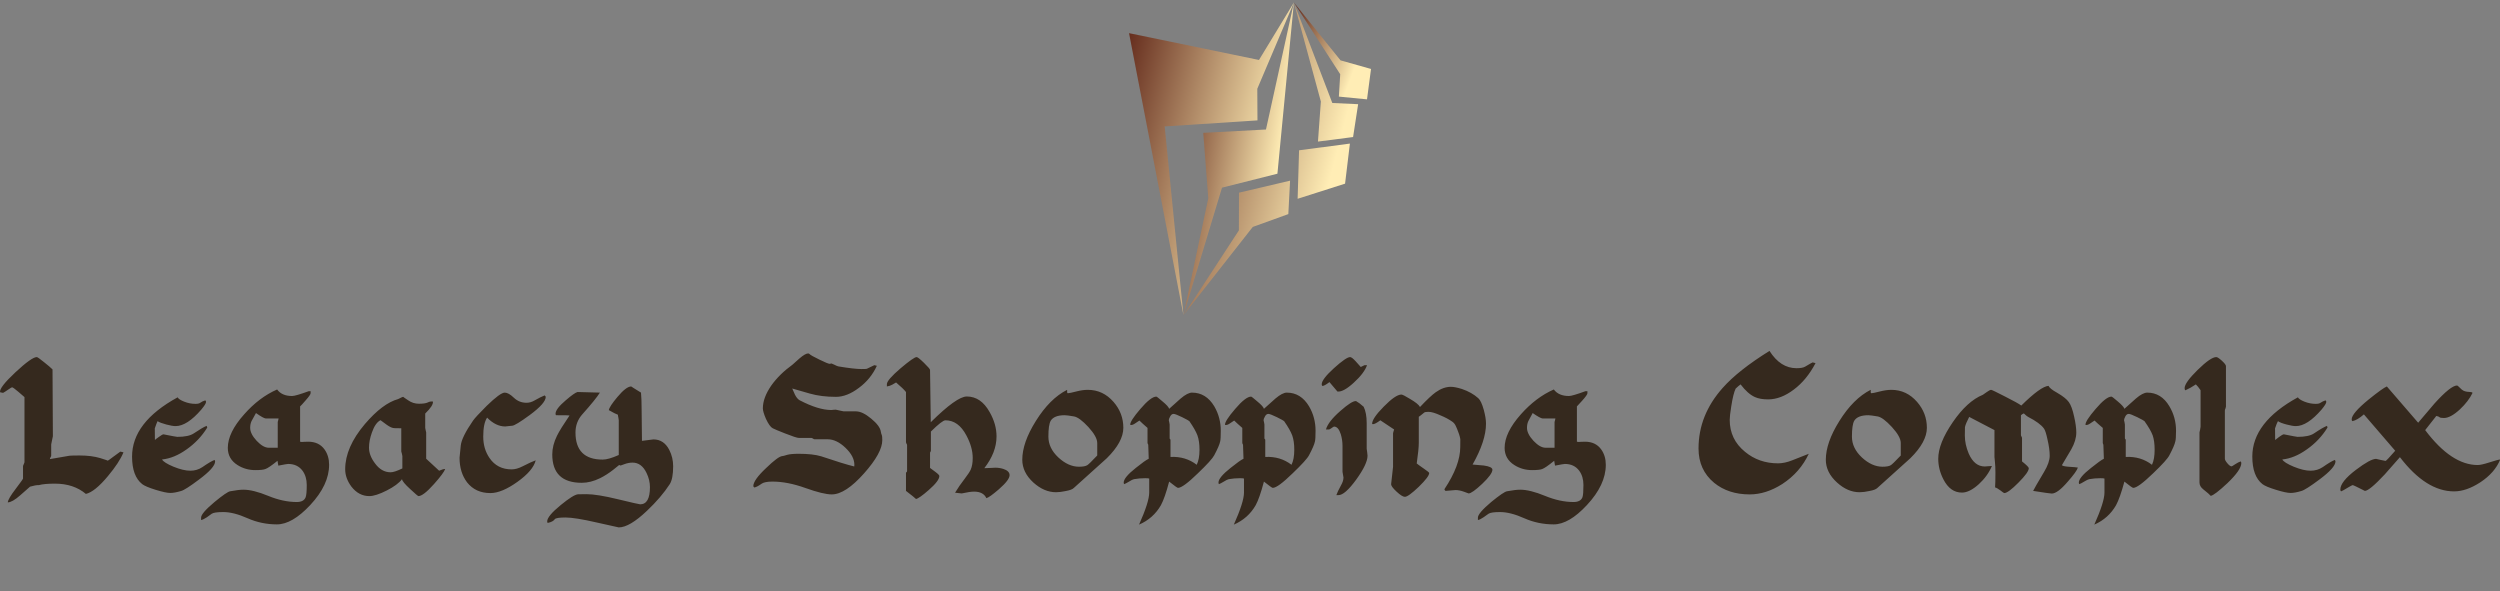 <svg data-v-423bf9ae="" xmlns="http://www.w3.org/2000/svg" viewBox="0 0 849.964 201" class="iconAboveSlogan"><rect x="0" y="0" width="849.964" height="201" fill="#808080" stroke="none"/><!----><!----><!----><g data-v-423bf9ae="" id="d846134f-e455-4002-bc26-94a22abce67b" fill="#35291E" transform="matrix(4.11,0,0,4.11,-1.132,116.551)"><path d="M10.23 9.00L10.49 9.06Q10.14 9.91 9.20 11.03L9.20 11.03Q8.13 12.32 7.38 12.50L7.38 12.50Q6.37 11.65 4.82 11.65L4.82 11.65Q3.93 11.65 3.50 11.77L3.50 11.77Q3.23 11.76 2.76 11.90L2.76 11.90Q2.34 12.26 1.93 12.63L1.93 12.63Q1.29 13.19 0.92 13.20L0.92 13.20Q0.94 12.91 1.56 12.10Q2.18 11.28 2.18 11.23L2.18 11.23L2.18 10.21Q2.18 10.16 2.24 10.04Q2.30 9.91 2.30 9.87L2.30 9.87L2.30 4.49Q2.04 4.27 1.79 4.05L1.79 4.05Q1.36 3.68 1.27 3.68L1.27 3.68Q1.23 3.68 0.97 3.86L0.97 3.86Q0.62 4.10 0.53 4.14L0.53 4.14L0.28 4.09Q0.20 3.70 1.55 2.44Q2.90 1.18 3.32 1.18L3.32 1.18Q3.40 1.18 3.93 1.61L3.93 1.61Q4.42 2.00 4.62 2.20L4.62 2.20L4.65 7.73Q4.65 7.77 4.58 8.06Q4.51 8.36 4.51 8.41L4.51 8.41L4.51 9.35Q4.51 9.38 4.46 9.46Q4.41 9.55 4.40 9.62L4.40 9.62Q5.87 9.37 6.03 9.34Q6.20 9.32 6.87 9.32L6.87 9.32Q7.85 9.32 8.58 9.54Q9.30 9.76 9.17 9.76L9.17 9.76Q9.21 9.76 9.60 9.46L9.60 9.46Q10.07 9.11 10.23 9.00L10.23 9.00ZM18.07 9.81L18.07 9.81Q18.07 10.32 16.74 11.31L16.74 11.31Q15.60 12.17 15.25 12.26L15.25 12.26Q14.71 12.42 14.36 12.42L14.36 12.42Q14 12.42 13.15 12.16Q12.31 11.90 12.04 11.69L12.04 11.69Q11.20 11.03 11.20 9.41L11.20 9.41Q11.20 6.57 14.97 4.51L14.97 4.51Q15.06 4.69 15.52 4.87Q15.97 5.05 16.45 5.05L16.45 5.05Q16.72 5.05 16.84 4.96L16.84 4.96Q17.02 4.83 17.26 4.76L17.26 4.76Q17.32 4.82 17.32 4.89L17.32 4.89Q17.32 5.05 16.93 5.52L16.93 5.52Q15.75 6.89 14.80 6.89L14.80 6.89Q14.53 6.89 14.04 6.76L14.04 6.76Q13.51 6.62 13.31 6.48L13.31 6.48Q13.22 6.66 13.08 7.08L13.08 7.08L13.09 8.04Q13.10 8.01 13.41 7.79Q13.71 7.57 13.80 7.57L13.80 7.57Q14.85 7.78 14.94 7.78L14.94 7.78Q15.88 7.78 16.31 7.49L16.31 7.49Q17.05 6.99 17.37 6.87L17.37 6.87L17.42 7.01Q16.76 8.08 15.72 8.81Q14.69 9.55 13.68 9.65L13.68 9.65Q13.82 9.91 14.63 10.25Q15.44 10.58 16.02 10.58L16.02 10.58Q16.58 10.58 17.02 10.28L17.02 10.28Q17.70 9.81 18.02 9.69L18.02 9.69Q18.07 9.74 18.07 9.81ZM27.50 10.09L27.50 10.09Q27.50 11.75 25.93 13.43L25.93 13.43Q24.44 15.02 23.18 15.02L23.18 15.02Q21.90 15.02 20.75 14.51Q19.60 14 18.75 14L18.75 14Q17.99 14 17.79 14.14Q17.60 14.28 17.39 14.43L17.39 14.43Q17.09 14.63 16.91 14.66L16.91 14.66L16.91 14.46Q16.91 14.10 18.02 13.17L18.02 13.17Q19.05 12.32 19.32 12.28L19.32 12.28Q20.02 12.15 20.41 12.15L20.41 12.15Q21.22 12.15 22.46 12.66Q23.70 13.17 24.82 13.17L24.82 13.17Q25.41 13.17 25.56 12.77L25.56 12.77Q25.65 12.54 25.65 11.76L25.65 11.76Q25.65 11.06 25.30 10.58L25.30 10.58Q24.88 10.02 24.11 10.02L24.11 10.02Q24.01 10.02 23.30 10.16L23.30 10.16Q23.28 10.04 23.23 9.76L23.23 9.76Q22.50 10.35 22.23 10.44L22.23 10.44Q22.02 10.53 21.39 10.53L21.39 10.53Q20.58 10.53 19.92 10.11L19.92 10.11Q19.12 9.60 19.12 8.69L19.12 8.69Q19.12 7.43 20.47 5.92L20.47 5.92Q21.71 4.51 23.20 3.86L23.20 3.86Q23.59 4.40 24.44 4.40L24.44 4.40Q24.72 4.40 25.82 4.00L25.82 4.00L25.97 4.00L25.97 4.17Q25.97 4.30 25.55 4.77L25.55 4.77Q25.19 5.19 25.10 5.26L25.10 5.26L25.10 8.18Q25.20 8.22 25.44 8.19L25.44 8.19Q25.77 8.18 25.77 8.18L25.77 8.18Q26.66 8.18 27.12 8.82L27.12 8.82Q27.50 9.35 27.50 10.09ZM23.32 6.26L23.32 6.26L22.26 6.26Q22.06 6.24 21.45 5.81L21.45 5.81Q21.10 6.45 21.08 6.48L21.08 6.48Q20.97 6.72 20.97 7.03L20.97 7.03Q20.97 7.53 21.51 8.11Q22.05 8.68 22.51 8.68L22.51 8.68L23.25 8.68L23.25 6.55Q23.25 6.51 23.29 6.40Q23.32 6.29 23.32 6.26ZM37.10 10.44L37.10 10.44Q36.99 10.77 36.18 11.68L36.18 11.68Q35.29 12.68 34.89 12.68L34.89 12.68Q34.83 12.68 34.22 12.11L34.22 12.11Q33.56 11.51 33.53 11.28L33.53 11.28Q33.17 11.76 32.26 12.22Q31.35 12.68 30.83 12.68L30.83 12.68Q29.95 12.68 29.34 11.89L29.34 11.89Q28.83 11.20 28.83 10.46L28.83 10.46Q28.83 8.64 30.46 6.72L30.46 6.72Q31.92 5.01 33.22 4.65L33.22 4.65Q33.26 4.63 33.42 4.55Q33.57 4.47 33.63 4.47L33.63 4.47Q33.61 4.47 34.03 4.75Q34.44 5.04 34.93 5.04L34.93 5.04Q35.45 5.04 35.67 4.93L35.67 4.93Q35.85 4.83 36.09 4.86L36.09 4.86Q36.13 5.19 35.45 5.85L35.45 5.85L35.45 7.04Q35.45 7.10 35.49 7.24Q35.53 7.38 35.53 7.42L35.53 7.42L35.53 9.59Q35.90 9.94 36.60 10.58L36.60 10.58Q36.97 10.42 37.10 10.44ZM33.56 10.39L33.56 10.39L33.56 9.37Q33.56 9.31 33.52 9.17Q33.47 9.03 33.47 8.99L33.47 8.99L33.47 7.07Q33.45 7.06 32.91 7.06L32.91 7.06Q32.66 7.06 32.28 6.79L32.28 6.79Q32.02 6.59 31.75 6.40L31.75 6.40Q31.32 6.62 31.04 7.42L31.04 7.42Q30.80 8.09 30.80 8.67L30.80 8.67Q30.80 9.31 31.28 9.95L31.28 9.95Q31.82 10.71 32.59 10.71L32.59 10.71Q32.90 10.71 33.56 10.39ZM45.42 4.47L45.42 4.47Q45.42 5.00 44.09 5.98L44.09 5.98Q42.90 6.85 42.64 6.86L42.64 6.86Q42.56 6.87 42.34 6.89Q42.11 6.92 42.07 6.92L42.07 6.92Q41.29 6.92 40.57 6.19L40.57 6.19Q40.25 6.66 40.25 7.76L40.25 7.76Q40.25 8.78 40.77 9.53L40.77 9.53Q41.41 10.47 42.60 10.47L42.60 10.47Q43.01 10.47 43.50 10.22L43.50 10.22Q44.24 9.84 44.59 9.72L44.59 9.72Q44.38 10.57 43.08 11.50Q41.78 12.43 40.84 12.43L40.84 12.43Q39.61 12.43 38.91 11.54L38.91 11.54Q38.29 10.72 38.29 9.51L38.29 9.51Q38.29 9.49 38.39 8.50L38.39 8.50Q38.46 7.81 39.41 6.43L39.41 6.43Q39.62 6.13 40.53 5.22L40.53 5.22Q41.66 4.12 42.03 4.12L42.03 4.12Q42.34 4.12 42.78 4.54Q43.22 4.96 43.83 4.96L43.83 4.96Q44.17 4.96 44.49 4.77L44.49 4.77Q45.02 4.47 45.33 4.35L45.33 4.35Q45.42 4.44 45.42 4.47ZM55.96 10.21L55.96 10.21Q55.96 11.24 55.68 11.69L55.68 11.69Q54.98 12.77 53.80 13.89L53.80 13.89Q52.35 15.27 51.46 15.27L51.46 15.27Q51.41 15.27 49.62 14.86Q47.84 14.45 47.05 14.45L47.05 14.45Q46.28 14.45 46.17 14.59L46.17 14.59Q46.02 14.81 45.58 14.90L45.58 14.90Q45.54 14.85 45.54 14.77L45.54 14.77Q45.54 14.34 46.65 13.43L46.65 13.43Q47.71 12.56 48.09 12.53L48.09 12.53Q48.30 12.52 48.79 12.52L48.79 12.52Q49.66 12.52 51.39 12.94Q53.13 13.36 53.23 13.36L53.23 13.36Q54.04 13.36 54.04 11.94L54.04 11.94Q54.04 11.35 53.76 10.77L53.76 10.77Q53.35 9.91 52.60 9.91L52.60 9.91Q52.28 9.91 51.95 10.03Q51.63 10.15 51.62 10.15L51.62 10.15Q51.58 10.15 51.56 10.13Q51.53 10.11 51.49 10.11L51.49 10.11Q51.49 10.11 51.02 10.49L51.02 10.49Q50.46 10.93 49.91 11.20L49.91 11.20Q49.13 11.58 48.40 11.58L48.40 11.58Q45.96 11.58 45.96 9.23L45.96 9.23Q45.96 8.48 46.35 7.69L46.35 7.69Q46.62 7.14 47.39 6.01L47.39 6.01Q47.38 5.99 46.27 5.99L46.27 5.99Q46.23 5.94 46.23 5.87L46.23 5.87Q46.23 5.47 47.07 4.76L47.07 4.76Q47.80 4.13 48.05 4.07L48.05 4.07L49.90 4.12Q49.55 4.68 48.45 5.91L48.45 5.91Q47.88 6.55 47.88 7.42L47.88 7.42Q47.88 9.66 50.13 9.66L50.13 9.66Q50.61 9.66 51.46 9.28L51.46 9.28L51.46 6.40Q51.46 6.37 51.43 6.20Q51.39 6.03 51.39 5.95L51.39 5.95Q51.18 5.88 50.64 5.57L50.64 5.57Q50.67 5.29 51.35 4.48L51.35 4.48Q52.08 3.61 52.49 3.61L52.49 3.61Q52.47 3.61 53.30 4.12L53.30 4.12Q53.35 4.68 53.35 5.43L53.35 5.43L53.38 8.11Q54.33 7.99 54.33 7.99L54.33 7.99Q55.19 7.99 55.64 8.86L55.64 8.86Q55.96 9.49 55.96 10.21ZM73.26 8.05L73.26 8.05Q73.26 9.10 71.76 10.79L71.76 10.79Q70.21 12.54 69.08 12.54L69.08 12.54Q68.38 12.54 66.90 12.01Q65.42 11.48 64.18 11.48L64.18 11.48Q63.52 11.48 63.27 11.66L63.27 11.66Q62.93 11.91 62.68 11.97L62.68 11.97Q62.59 11.89 62.59 11.86L62.59 11.86Q62.59 11.35 63.66 10.35L63.66 10.35Q64.65 9.39 64.99 9.37L64.99 9.37Q65.07 9.37 65.38 9.27Q65.69 9.18 66.35 9.18L66.35 9.18Q67.52 9.18 68.21 9.39L68.21 9.39Q70.08 10.02 70.94 10.23L70.94 10.23Q70.95 10.22 70.95 10.09L70.95 10.09Q70.95 9.39 70.22 8.69Q69.48 7.98 68.74 7.98L68.74 7.98L67.65 7.98Q67.61 7.98 67.52 7.92Q67.44 7.87 67.40 7.87L67.40 7.87L66.37 7.87Q66.16 7.87 65.20 7.49L65.20 7.49Q64.41 7.18 64.20 7.07L64.20 7.07Q63.94 6.94 63.64 6.30L63.64 6.30Q63.38 5.70 63.38 5.42L63.38 5.42Q63.38 4.54 64.08 3.53L64.08 3.53Q64.75 2.59 65.83 1.81L65.83 1.81Q66.11 1.55 66.40 1.30L66.40 1.30Q66.89 0.88 67.12 0.88L67.12 0.88Q67.19 0.88 67.23 0.92L67.23 0.92Q67.35 1.05 68.06 1.39Q68.77 1.74 68.92 1.74L68.92 1.74Q68.96 1.74 68.99 1.72Q69.02 1.71 69.06 1.71L69.06 1.71Q69.09 1.71 69.31 1.82Q69.52 1.93 69.62 1.95L69.62 1.95Q70.94 2.17 71.53 2.17L71.53 2.17Q71.93 2.17 71.98 2.15Q72.03 2.13 72.60 1.85L72.60 1.85L72.81 1.90Q72.31 3.00 71.32 3.73Q70.34 4.47 69.43 4.47L69.43 4.47Q68.21 4.47 67.27 4.20L67.27 4.20Q65.91 3.81 65.81 3.78L65.81 3.78Q65.93 4.05 66.04 4.30L66.04 4.30Q66.21 4.63 66.42 4.75L66.42 4.75Q67.97 5.56 69.05 5.56L69.05 5.56Q69.08 5.56 69.22 5.54Q69.37 5.53 69.41 5.53L69.41 5.53Q69.45 5.53 69.73 5.60Q70.01 5.67 70.06 5.67L70.06 5.67L71.08 5.67Q71.62 5.67 72.34 6.27Q73.07 6.87 73.14 7.35L73.14 7.35Q73.16 7.50 73.21 7.61Q73.26 7.71 73.26 8.05ZM83.79 10.95L83.79 10.95Q83.79 11.34 82.91 12.11L82.91 12.11Q82.11 12.80 81.87 12.85L81.87 12.85Q81.62 12.31 80.85 12.31L80.85 12.31Q80.51 12.31 79.83 12.46L79.83 12.46L79.28 12.40Q79.60 11.86 80.08 11.24L80.08 11.24Q80.46 10.74 80.57 10.50L80.57 10.50Q80.74 10.12 80.74 9.53L80.74 9.53Q80.74 8.64 80.22 7.67L80.22 7.67Q79.56 6.41 78.48 6.41L78.48 6.41Q78.22 6.41 77.28 7.34L77.28 7.34L77.28 8.92Q77.28 8.96 77.25 9.01Q77.21 9.06 77.21 9.10L77.21 9.10L77.21 10.35Q77.21 10.35 77.64 10.67L77.64 10.67Q77.98 10.92 77.98 11.02L77.98 11.02Q77.98 11.41 77.10 12.18L77.10 12.18Q76.31 12.87 76.05 12.92L76.05 12.92Q75.96 12.82 75.22 12.25L75.22 12.25L75.22 10.78Q75.22 10.72 75.26 10.70Q75.31 10.67 75.31 10.61L75.31 10.61L75.31 8.46Q75.31 8.41 75.26 8.34Q75.22 8.26 75.22 8.20L75.22 8.20L75.22 4.07Q75.00 3.79 74.40 3.28L74.40 3.28Q74.24 3.36 74.09 3.46L74.09 3.46Q73.88 3.58 73.64 3.61L73.64 3.61L73.64 3.42Q73.64 3.08 74.77 2.11L74.77 2.11Q75.87 1.18 76.10 1.18L76.10 1.18Q76.22 1.18 76.71 1.66Q77.20 2.14 77.21 2.24L77.21 2.24L77.27 6.57Q79.42 4.44 80.25 4.44L80.25 4.44Q81.42 4.44 82.14 5.73L82.14 5.73Q82.71 6.73 82.71 7.74L82.71 7.74Q82.71 9.07 81.70 10.37L81.70 10.37Q81.89 10.37 82.24 10.35Q82.59 10.33 82.60 10.33L82.60 10.33Q82.94 10.33 83.27 10.43L83.27 10.43Q83.79 10.60 83.79 10.95ZM93.20 7.03L93.20 7.03Q93.20 8.20 91.83 9.55L91.83 9.55Q90.45 10.78 89.10 12.01L89.10 12.01Q88.94 12.17 88.44 12.26L88.44 12.26Q87.99 12.36 87.63 12.36L87.63 12.36Q86.65 12.36 85.76 11.56L85.76 11.56Q84.84 10.72 84.84 9.67L84.84 9.67Q84.84 8.26 85.96 6.47L85.96 6.47Q87.12 4.61 88.55 3.89L88.55 3.89Q88.56 3.92 88.55 4.06L88.55 4.06Q88.55 4.17 88.61 4.17L88.61 4.17Q88.75 4.17 89.29 4.03Q89.82 3.89 90.26 3.89L90.26 3.89Q91.52 3.89 92.39 4.89L92.39 4.89Q93.20 5.82 93.20 7.03ZM91.04 9.32L91.04 9.32L91.04 8.29Q91.04 7.77 90.31 6.97Q89.57 6.17 89.12 6.09L89.12 6.09Q88.54 5.99 88.35 5.99L88.35 5.99Q87.47 5.99 87.19 6.45L87.19 6.45Q87.00 6.79 87.00 7.76L87.00 7.76Q87.00 8.71 87.82 9.48Q88.65 10.25 89.53 10.25L89.53 10.25Q90.02 10.25 90.22 10.12L90.22 10.12Q90.36 10.04 91.04 9.32ZM101.26 7.27L101.26 7.27Q101.26 7.97 101.21 8.16L101.21 8.16Q101.14 8.51 100.72 9.30L100.72 9.30Q100.52 9.69 99.37 10.79L99.37 10.79Q98.13 12.00 97.72 12.00L97.72 12.00Q97.64 12.00 96.99 11.48L96.99 11.48Q96.63 12.84 96.31 13.43L96.31 13.43Q95.68 14.53 94.50 15.04L94.50 15.04Q95.34 13.16 95.34 12.39L95.34 12.39L95.34 11.23Q95.27 11.20 95.00 11.20L95.00 11.20Q94.53 11.20 94.08 11.28L94.08 11.28Q93.94 11.31 93.69 11.47L93.69 11.47Q93.39 11.65 93.27 11.69L93.27 11.69Q93.23 11.65 93.23 11.56L93.23 11.56Q93.23 11.14 94.23 10.35L94.23 10.35Q95.00 9.73 95.30 9.59L95.30 9.59Q95.28 9.04 95.26 8.43L95.26 8.43Q95.20 8.33 95.20 8.27L95.20 8.27L95.20 7.04Q94.74 6.64 94.53 6.43L94.53 6.43Q94.51 6.43 94.14 6.69L94.14 6.69Q93.93 6.83 93.77 6.79L93.77 6.79Q93.74 6.48 94.61 5.47Q95.48 4.45 95.93 4.45L95.93 4.45Q95.98 4.45 96.43 4.84L96.43 4.84Q96.94 5.26 96.99 5.46L96.99 5.46Q97.47 5.03 97.94 4.61L97.94 4.61Q98.52 4.12 98.88 4.12L98.88 4.12Q100.04 4.12 100.72 5.25L100.72 5.25Q101.26 6.17 101.26 7.27ZM99.50 8.85L99.50 8.85Q99.50 8.13 99.33 7.66Q99.16 7.20 98.66 6.48L98.66 6.48Q98.62 6.43 98.06 6.15Q97.50 5.88 97.36 5.88L97.36 5.88Q97.19 5.88 97.08 6.08Q96.96 6.29 96.96 6.40L96.96 6.40Q96.96 6.44 97.00 6.58Q97.03 6.72 97.03 6.76L97.03 6.76L97.03 7.90Q97.03 7.94 97.07 7.97Q97.10 7.99 97.10 8.04L97.10 8.04L97.10 9.44Q98.35 9.38 99.27 10.09L99.27 10.09Q99.50 9.63 99.50 8.85ZM109.10 7.27L109.10 7.27Q109.10 7.97 109.05 8.16L109.05 8.16Q108.98 8.51 108.56 9.30L108.56 9.30Q108.36 9.69 107.21 10.79L107.21 10.79Q105.97 12.00 105.56 12.00L105.56 12.00Q105.48 12.00 104.83 11.48L104.83 11.48Q104.47 12.84 104.15 13.43L104.15 13.43Q103.52 14.53 102.34 15.04L102.34 15.04Q103.18 13.16 103.18 12.39L103.18 12.39L103.18 11.23Q103.11 11.20 102.84 11.20L102.84 11.20Q102.37 11.20 101.92 11.28L101.92 11.28Q101.78 11.31 101.53 11.47L101.53 11.47Q101.23 11.65 101.11 11.69L101.11 11.69Q101.07 11.65 101.07 11.56L101.07 11.56Q101.07 11.14 102.07 10.35L102.07 10.35Q102.84 9.73 103.14 9.59L103.14 9.59Q103.12 9.04 103.10 8.43L103.10 8.43Q103.04 8.33 103.04 8.27L103.04 8.27L103.04 7.04Q102.58 6.64 102.37 6.43L102.37 6.43Q102.35 6.43 101.98 6.69L101.98 6.69Q101.77 6.83 101.61 6.79L101.61 6.79Q101.58 6.48 102.45 5.47Q103.32 4.45 103.77 4.45L103.77 4.45Q103.82 4.45 104.27 4.84L104.27 4.84Q104.78 5.26 104.83 5.46L104.83 5.46Q105.31 5.03 105.78 4.61L105.78 4.61Q106.36 4.12 106.72 4.12L106.72 4.12Q107.88 4.12 108.56 5.25L108.56 5.25Q109.10 6.17 109.10 7.27ZM107.34 8.85L107.34 8.85Q107.34 8.13 107.17 7.66Q107.00 7.20 106.50 6.48L106.50 6.48Q106.46 6.43 105.90 6.15Q105.34 5.88 105.20 5.88L105.20 5.88Q105.03 5.88 104.92 6.08Q104.80 6.29 104.80 6.40L104.80 6.40Q104.80 6.44 104.84 6.58Q104.87 6.72 104.87 6.76L104.87 6.76L104.87 7.90Q104.87 7.94 104.91 7.97Q104.94 7.99 104.94 8.04L104.94 8.04L104.94 9.44Q106.19 9.38 107.11 10.09L107.11 10.09Q107.34 9.63 107.34 8.85ZM113.15 1.85L113.36 1.85Q113.12 2.52 112.26 3.30Q111.40 4.09 110.91 4.03L110.91 4.03Q110.68 3.74 110.25 3.25L110.25 3.25Q109.83 3.57 109.66 3.57L109.66 3.57Q109.61 3.51 109.61 3.43L109.61 3.43Q109.61 3.02 110.62 2.10Q111.64 1.18 111.96 1.18L111.96 1.18Q112.10 1.18 112.42 1.53L112.42 1.53Q112.63 1.76 112.84 2.00L112.84 2.00Q112.94 1.96 113.15 1.85L113.15 1.85ZM113.40 9.34L113.40 9.34Q113.40 10.02 112.46 11.32Q111.52 12.61 110.99 12.60L110.99 12.60L110.82 12.60Q110.92 12.31 111.20 11.80L111.20 11.80Q111.41 11.44 111.41 11.14L111.41 11.14Q111.41 11.10 111.37 10.91Q111.33 10.72 111.33 10.67L111.33 10.67L111.33 8.53Q111.33 8.05 111.19 7.57L111.19 7.57Q110.99 6.93 110.63 6.93L110.63 6.93Q110.59 6.93 110.43 7.05Q110.26 7.17 110.21 7.17L110.21 7.17L109.96 7.17Q110.14 6.52 111.16 5.63L111.16 5.63Q112.11 4.79 112.45 4.82L112.45 4.82Q112.71 4.96 113.08 5.29L113.08 5.29Q113.33 5.80 113.33 6.64L113.33 6.64L113.33 8.76Q113.33 8.79 113.37 9.04Q113.40 9.28 113.40 9.34ZM123.73 10.50L123.73 10.50Q123.73 10.86 122.89 11.66Q122.04 12.46 121.76 12.46L121.76 12.46Q121.77 12.46 121.38 12.32Q120.99 12.18 120.68 12.18L120.68 12.18Q120.68 12.18 119.85 12.25L119.85 12.25Q119.76 12.17 119.76 12.11L119.76 12.11Q121.07 10.14 121.07 8.62L121.07 8.62Q121.07 7.57 121.09 8.12L121.09 8.12Q121.07 7.78 120.89 7.34L120.89 7.34Q120.81 7.11 120.70 6.88Q120.60 6.65 120.39 6.51L120.39 6.51Q120.01 6.24 119.45 6.01L119.45 6.01Q118.80 5.71 118.44 5.71L118.44 5.71Q118.16 5.71 118.09 5.77L118.09 5.77Q117.75 6.05 117.64 6.12L117.64 6.12L117.64 8.27Q117.64 8.79 117.47 9.98L117.47 9.98Q117.57 10.07 118.09 10.43L118.09 10.43Q118.50 10.71 118.50 10.77L118.50 10.77Q118.50 11.07 117.64 11.91Q116.77 12.74 116.49 12.74L116.49 12.74Q116.26 12.74 115.80 12.31Q115.35 11.89 115.35 11.70L115.35 11.70Q115.35 11.66 115.43 10.99Q115.51 10.32 115.51 10.26L115.51 10.26L115.51 7.50Q115.51 7.43 115.60 7.17L115.60 7.17Q115.40 7.04 114.46 6.41L114.46 6.41Q114.02 6.73 113.86 6.73L113.86 6.73Q113.82 6.73 113.78 6.72L113.78 6.72Q113.76 6.27 114.74 5.28Q115.72 4.28 116.20 4.28L116.20 4.28Q116.33 4.28 116.93 4.65L116.93 4.65Q117.61 5.05 117.74 5.31L117.74 5.31Q118.59 4.41 119.04 4.09L119.04 4.09Q119.67 3.64 120.29 3.64L120.29 3.64Q120.64 3.64 121.21 3.82L121.21 3.82Q122.01 4.09 122.56 4.58L122.56 4.58Q122.81 4.80 123.02 5.56L123.02 5.56Q123.20 6.23 123.20 6.69L123.20 6.69Q123.20 8.11 122.09 10.07L122.09 10.07Q122.56 10.11 123.02 10.15L123.02 10.15Q123.73 10.25 123.73 10.50ZM133.11 10.09L133.11 10.09Q133.11 11.75 131.54 13.43L131.54 13.43Q130.06 15.02 128.80 15.02L128.80 15.02Q127.51 15.02 126.36 14.51Q125.22 14 124.36 14L124.36 14Q123.61 14 123.41 14.14Q123.21 14.28 123.00 14.43L123.00 14.43Q122.71 14.63 122.53 14.66L122.53 14.66L122.53 14.46Q122.53 14.10 123.63 13.17L123.63 13.17Q124.67 12.32 124.94 12.28L124.94 12.28Q125.64 12.15 126.03 12.15L126.03 12.15Q126.84 12.15 128.08 12.66Q129.32 13.17 130.44 13.17L130.44 13.17Q131.03 13.17 131.18 12.77L131.18 12.77Q131.26 12.54 131.26 11.76L131.26 11.76Q131.26 11.06 130.91 10.58L130.91 10.58Q130.49 10.02 129.72 10.02L129.72 10.02Q129.63 10.02 128.91 10.16L128.91 10.16Q128.90 10.04 128.84 9.76L128.84 9.76Q128.11 10.35 127.85 10.44L127.85 10.44Q127.64 10.53 127.01 10.53L127.01 10.53Q126.20 10.53 125.54 10.11L125.54 10.11Q124.74 9.60 124.74 8.69L124.74 8.69Q124.74 7.43 126.08 5.92L126.08 5.92Q127.33 4.51 128.81 3.86L128.81 3.86Q129.21 4.40 130.06 4.40L130.06 4.40Q130.34 4.40 131.43 4.00L131.43 4.00L131.59 4.00L131.59 4.17Q131.59 4.30 131.17 4.77L131.17 4.77Q130.80 5.19 130.72 5.26L130.72 5.26L130.72 8.18Q130.82 8.22 131.05 8.19L131.05 8.19Q131.39 8.18 131.39 8.18L131.39 8.18Q132.27 8.18 132.73 8.82L132.73 8.82Q133.11 9.35 133.11 10.09ZM128.94 6.26L128.94 6.26L127.88 6.26Q127.68 6.24 127.06 5.81L127.06 5.81Q126.71 6.45 126.70 6.48L126.70 6.48Q126.59 6.72 126.59 7.03L126.59 7.03Q126.59 7.53 127.13 8.11Q127.67 8.68 128.13 8.68L128.13 8.68L128.87 8.68L128.87 6.55Q128.87 6.51 128.91 6.40Q128.94 6.29 128.94 6.26ZM150.22 1.62L150.46 1.68Q149.73 3.07 148.66 3.87Q147.59 4.68 146.54 4.68L146.54 4.68Q145.87 4.68 145.45 4.49L145.45 4.49Q144.86 4.23 144.26 3.44L144.26 3.44Q144.09 3.56 143.85 3.79L143.85 3.79Q143.65 4.21 143.49 5.24L143.49 5.24Q143.36 6.05 143.36 6.37L143.36 6.37Q143.36 7.99 144.63 9.02L144.63 9.02Q145.78 9.97 147.36 9.97L147.36 9.97Q147.90 9.97 148.53 9.72L148.53 9.72Q149.79 9.23 149.90 9.18L149.90 9.18Q149.18 10.72 147.71 11.68L147.71 11.68Q146.36 12.54 145.01 12.54L145.01 12.54Q143.25 12.54 142.07 11.58L142.07 11.58Q140.78 10.51 140.78 8.74L140.78 8.74Q140.78 5.98 142.77 3.74L142.77 3.74Q144.06 2.28 146.65 0.67L146.65 0.67Q147.56 2.10 148.88 2.10L148.88 2.10Q149.39 2.10 149.60 1.97L149.60 1.97Q150.14 1.65 150.22 1.62L150.22 1.62ZM159.67 7.03L159.67 7.03Q159.67 8.20 158.30 9.55L158.30 9.55Q156.93 10.78 155.57 12.01L155.57 12.01Q155.41 12.17 154.91 12.26L154.91 12.26Q154.46 12.36 154.10 12.36L154.10 12.36Q153.12 12.36 152.24 11.56L152.24 11.56Q151.31 10.72 151.31 9.67L151.31 9.67Q151.31 8.26 152.43 6.47L152.43 6.47Q153.59 4.61 155.02 3.89L155.02 3.89Q155.04 3.92 155.02 4.06L155.02 4.06Q155.02 4.17 155.08 4.17L155.08 4.17Q155.22 4.17 155.76 4.03Q156.30 3.89 156.73 3.89L156.73 3.89Q157.99 3.89 158.86 4.89L158.86 4.89Q159.67 5.82 159.67 7.03ZM157.51 9.32L157.51 9.32L157.51 8.29Q157.51 7.77 156.78 6.97Q156.04 6.17 155.60 6.09L155.60 6.09Q155.01 5.99 154.83 5.99L154.83 5.99Q153.94 5.99 153.66 6.45L153.66 6.45Q153.47 6.79 153.47 7.76L153.47 7.76Q153.47 8.71 154.29 9.48Q155.12 10.25 156.00 10.25L156.00 10.25Q156.49 10.25 156.69 10.12L156.69 10.12Q156.83 10.04 157.51 9.32ZM172.16 10.32L172.16 10.32Q172.07 10.64 171.32 11.49L171.32 11.49Q170.48 12.47 170.00 12.47L170.00 12.47Q169.85 12.47 168.46 12.25L168.46 12.25Q168.56 12.03 169.37 10.67L169.37 10.67Q169.83 9.90 169.83 9.34L169.83 9.34Q169.83 8.78 169.65 8.01L169.65 8.01Q169.50 7.29 169.36 7.10L169.36 7.10Q169.04 6.64 168.03 6.12L168.03 6.12Q167.92 6.06 167.69 5.84L167.69 5.84Q167.57 5.88 167.45 5.99L167.45 5.99L167.45 7.63Q167.45 7.69 167.50 7.76Q167.54 7.83 167.54 7.88L167.54 7.88L167.54 9.81Q168.10 10.26 168.10 10.37L168.10 10.37Q168.10 10.71 167.24 11.57Q166.39 12.43 166.07 12.43L166.07 12.43Q166.03 12.43 165.75 12.21Q165.47 12.00 165.31 11.96L165.31 11.96Q165.34 11.66 165.34 10.71L165.34 10.71Q165.34 10.25 165.30 9.86Q165.26 9.46 165.26 9.44L165.26 9.44L165.26 7.22L163.17 6.13Q162.88 6.69 162.82 6.97L162.82 6.97Q162.81 7.06 162.81 7.67L162.81 7.67Q162.81 8.40 163.13 9.16L163.13 9.16Q163.60 10.23 164.46 10.23L164.46 10.23Q164.50 10.23 164.72 10.21Q164.95 10.19 165.05 10.19L165.05 10.19Q164.70 11.02 163.97 11.69L163.97 11.69Q163.20 12.39 162.57 12.39L162.57 12.39Q161.60 12.39 161.04 11.30L161.04 11.30Q160.61 10.47 160.61 9.59L160.61 9.59Q160.61 8.32 161.81 6.57Q163.00 4.83 164.30 4.30L164.30 4.30Q164.33 4.28 164.63 4.07L164.63 4.07Q164.88 3.89 164.99 3.89L164.99 3.89Q165.06 3.89 166.13 4.44Q167.20 4.98 167.48 5.19L167.48 5.19Q169.09 3.60 169.74 3.56L169.74 3.56Q169.81 3.78 170.44 4.13L170.44 4.13Q171.15 4.54 171.41 4.90Q171.67 5.26 171.85 6.10L171.85 6.10Q172.03 6.89 172.03 7.42L172.03 7.42Q172.03 8.08 171.61 8.82L171.61 8.82Q171.23 9.46 170.84 10.12L170.84 10.12Q170.90 10.21 171.37 10.25L171.37 10.25Q172.02 10.29 172.16 10.32ZM180.28 7.27L180.28 7.27Q180.28 7.97 180.22 8.16L180.22 8.16Q180.15 8.51 179.73 9.30L179.73 9.30Q179.54 9.69 178.39 10.79L178.39 10.79Q177.14 12.00 176.74 12.00L176.74 12.00Q176.65 12.00 176.01 11.48L176.01 11.48Q175.64 12.84 175.32 13.43L175.32 13.43Q174.69 14.53 173.52 15.04L173.52 15.04Q174.36 13.16 174.36 12.39L174.36 12.39L174.36 11.23Q174.29 11.20 174.02 11.20L174.02 11.20Q173.54 11.20 173.10 11.28L173.10 11.28Q172.96 11.31 172.70 11.47L172.70 11.47Q172.41 11.65 172.28 11.69L172.28 11.69Q172.24 11.65 172.24 11.56L172.24 11.56Q172.24 11.14 173.25 10.35L173.25 10.35Q174.02 9.73 174.31 9.59L174.31 9.59Q174.30 9.04 174.27 8.43L174.27 8.43Q174.22 8.33 174.22 8.27L174.22 8.27L174.22 7.04Q173.75 6.64 173.54 6.43L173.54 6.43Q173.53 6.43 173.15 6.69L173.15 6.69Q172.94 6.83 172.79 6.79L172.79 6.79Q172.76 6.48 173.63 5.47Q174.50 4.45 174.94 4.45L174.94 4.45Q175 4.45 175.45 4.84L175.45 4.84Q175.95 5.26 176.01 5.46L176.01 5.46Q176.48 5.03 176.96 4.61L176.96 4.61Q177.53 4.12 177.90 4.12L177.90 4.12Q179.06 4.12 179.73 5.25L179.73 5.25Q180.28 6.17 180.28 7.27ZM178.51 8.85L178.51 8.85Q178.51 8.13 178.35 7.66Q178.18 7.20 177.67 6.48L177.67 6.48Q177.63 6.43 177.07 6.15Q176.51 5.88 176.37 5.88L176.37 5.88Q176.20 5.88 176.09 6.08Q175.98 6.29 175.98 6.40L175.98 6.40Q175.98 6.44 176.02 6.58Q176.05 6.72 176.05 6.76L176.05 6.76L176.05 7.90Q176.05 7.94 176.09 7.97Q176.12 7.99 176.12 8.04L176.12 8.04L176.12 9.44Q177.37 9.38 178.29 10.09L178.29 10.09Q178.51 9.63 178.51 8.85ZM185.68 9.95L185.68 9.95Q185.68 10.51 184.53 11.61L184.53 11.61Q183.46 12.61 183.15 12.66L183.15 12.66Q183.05 12.53 182.52 12.11L182.52 12.11Q182.22 11.87 182.22 11.55L182.22 11.55L182.22 7.41Q182.22 7.38 182.27 7.19Q182.31 7.00 182.31 6.94L182.31 6.94L182.31 3.92Q182.10 3.61 181.92 3.44L181.92 3.44Q181.48 3.74 181.05 3.93L181.05 3.93Q180.99 3.88 180.99 3.75L180.99 3.75Q180.99 3.30 182.07 2.24Q183.15 1.18 183.61 1.18L183.61 1.18Q183.74 1.18 184.07 1.48Q184.41 1.79 184.41 1.93L184.41 1.93L184.41 5.28Q184.41 5.32 184.37 5.43Q184.32 5.54 184.32 5.60L184.32 5.60L184.32 9.59Q184.32 9.72 184.53 9.97Q184.74 10.22 184.88 10.22L184.88 10.22Q184.91 10.22 185.18 10.04Q185.44 9.87 185.63 9.81L185.63 9.81Q185.68 9.87 185.68 9.95ZM193.47 9.81L193.47 9.81Q193.47 10.32 192.14 11.31L192.14 11.31Q190.99 12.17 190.64 12.26L190.64 12.26Q190.11 12.42 189.76 12.42L189.76 12.42Q189.39 12.42 188.55 12.16Q187.70 11.90 187.43 11.69L187.43 11.69Q186.59 11.03 186.59 9.41L186.59 9.41Q186.59 6.57 190.36 4.51L190.36 4.51Q190.46 4.69 190.91 4.87Q191.37 5.05 191.84 5.05L191.84 5.05Q192.11 5.05 192.23 4.96L192.23 4.96Q192.42 4.83 192.65 4.76L192.65 4.76Q192.71 4.82 192.71 4.89L192.71 4.89Q192.71 5.05 192.32 5.52L192.32 5.52Q191.14 6.89 190.19 6.89L190.19 6.89Q189.92 6.89 189.43 6.76L189.43 6.76Q188.90 6.62 188.71 6.48L188.71 6.48Q188.61 6.66 188.47 7.08L188.47 7.08L188.48 8.04Q188.50 8.01 188.80 7.79Q189.10 7.57 189.20 7.57L189.20 7.57Q190.25 7.78 190.33 7.78L190.33 7.78Q191.27 7.78 191.70 7.49L191.70 7.49Q192.44 6.99 192.77 6.87L192.77 6.87L192.81 7.01Q192.15 8.08 191.11 8.81Q190.08 9.55 189.07 9.65L189.07 9.65Q189.21 9.91 190.02 10.25Q190.83 10.58 191.41 10.58L191.41 10.58Q191.97 10.58 192.42 10.28L192.42 10.28Q193.09 9.81 193.41 9.69L193.41 9.69Q193.47 9.74 193.47 9.81ZM207.10 9.65L207.10 9.65Q206.65 10.75 205.45 11.54L205.45 11.54Q204.30 12.29 203.28 12.29L203.28 12.29Q200.97 12.29 198.80 9.46L198.80 9.46Q198.18 10.18 197.55 10.88L197.55 10.88Q196.27 12.25 195.90 12.25L195.90 12.25Q194.96 11.77 194.89 11.77L194.89 11.77Q194.85 11.77 194.49 11.98L194.49 11.98Q194.07 12.24 193.93 12.29L193.93 12.29Q193.87 12.24 193.87 12.14L193.87 12.14Q193.87 11.49 195.16 10.51L195.16 10.51Q196.36 9.60 196.83 9.60L196.83 9.60Q196.87 9.60 197.22 9.69Q197.57 9.77 197.61 9.77L197.61 9.77Q197.68 9.77 198.41 8.93L198.41 8.93Q197.51 7.90 195.82 5.92L195.82 5.92Q195.27 6.40 194.87 6.48L194.87 6.48Q194.81 6.43 194.81 6.33L194.81 6.33Q194.81 5.84 196.20 4.70L196.20 4.70Q197.39 3.74 197.72 3.61L197.72 3.61L200.31 6.61Q200.98 5.81 201.67 5.01L201.67 5.01Q203.01 3.53 203.53 3.53L203.53 3.53Q203.57 3.53 203.75 3.71Q203.92 3.89 204.04 3.95L204.04 3.95Q204.23 4.05 204.51 4.06L204.51 4.06Q204.75 4.06 204.81 4.14L204.81 4.14Q204.48 4.83 203.77 5.50L203.77 5.50Q202.99 6.22 202.44 6.22L202.44 6.22Q202.13 6.22 202.07 6.15Q202.01 6.09 201.81 6.05L201.81 6.05L200.89 7.22Q203.06 10.11 205.24 10.11L205.24 10.11Q205.53 10.11 206.21 9.89Q206.89 9.67 207.10 9.65Z"></path></g><defs data-v-423bf9ae=""><linearGradient data-v-423bf9ae="" gradientTransform="rotate(25)" id="ebea4a0b-b322-45b5-833d-740a03060a9f" x1="0%" y1="0%" x2="100%" y2="0%"><stop data-v-423bf9ae="" offset="0%" style="stop-color: rgb(95, 37, 23); stop-opacity: 1;"></stop><stop data-v-423bf9ae="" offset="100%" style="stop-color: rgb(255, 237, 181); stop-opacity: 1;"></stop></linearGradient></defs><g data-v-423bf9ae="" id="10d4b099-567d-4cb1-a41d-b871c10c55fd" transform="matrix(1.087,0,0,1.087,369.745,-0.239)" stroke="none" fill="url(#ebea4a0b-b322-45b5-833d-740a03060a9f)"><g clip-rule="evenodd"><path d="M12.983 10.59l17.018 88.223-5.872-59.049 29.021-1.892-.054-9.883L64.549 1 53.622 18.977z"></path><path d="M59.389 54.548l5.16-53.541-8.74 39.716-19.612 1.045 1.57 20.462-7.766 36.583 12.057-39.899z"></path><path d="M62.8 67.182l.549-10.453-15.979 3.755-.032 11.797-17.337 26.532 21.68-27.616zM65.711 62.394l14.841-4.731 1.509-12.532-15.899 2.095zM72.07 44.502l10.988-1.417 1.581-10.278-8.079-.373L64.549 1l8.43 30.967z"></path><path d="M87.413 31.294l1.256-9.506-9.544-2.694L64.549 1l14.483 22.437-.422 7z"></path></g></g><!----><g data-v-423bf9ae="" id="5c8eb558-4187-4f56-9220-40f0ec2a8123" fill="#35291E" transform="matrix(0.931,0,0,0.931,106.295,217.276)"><path d="M0.45 12.46C0.45 12.63 0.46 12.70 0.64 12.70C0.80 12.70 2.03 12.64 2.42 12.64C3.28 12.64 4.16 12.70 5.01 12.70C7.63 12.70 10.02 11.07 10.02 7.91C10.02 4.89 7.69 3.07 4.65 3.07C4.09 3.07 2.83 3.23 1.79 3.23C1.32 3.23 0.85 3.22 0.80 3.22C0.62 3.22 0.60 3.32 0.60 3.49C0.60 3.68 0.67 3.70 0.80 3.70L1.76 3.67C1.79 3.67 1.79 4.20 1.79 4.72C1.79 5.91 1.71 12.21 1.62 12.21L0.73 12.21C0.55 12.21 0.45 12.22 0.45 12.46ZM3.02 11.40C3.02 9.46 3.02 7.52 3.04 5.60C3.04 5.03 3.08 3.61 3.12 3.60C3.42 3.53 4.00 3.51 4.35 3.51C6.92 3.51 8.53 5.75 8.53 7.73C8.53 8.95 8.48 12.25 3.81 12.25C3.54 12.25 3.14 12.25 3.04 12.21C3.02 12.19 3.02 11.79 3.02 11.40ZM17.99 12.39C17.99 12.63 18.03 12.68 18.23 12.68C18.55 12.68 19.31 12.64 20.02 12.64C20.68 12.64 21.48 12.68 21.70 12.68C21.87 12.68 21.90 12.61 21.90 12.40C21.90 12.24 21.87 12.18 21.70 12.18L20.73 12.18C20.64 12.18 20.61 9.55 20.61 7.76L20.61 5.87C20.61 5.14 20.64 3.70 20.73 3.70L21.64 3.70C21.87 3.70 21.90 3.68 21.90 3.49C21.90 3.25 21.87 3.19 21.70 3.19C21.38 3.19 20.71 3.23 20.05 3.23C19.24 3.23 18.52 3.19 18.30 3.19C18.12 3.19 18.05 3.21 18.05 3.44C18.05 3.68 18.13 3.70 18.30 3.70L19.22 3.70C19.26 3.70 19.33 4.79 19.33 5.71L19.33 7.08C19.33 8.92 19.32 12.18 19.21 12.18L18.28 12.18C18.06 12.18 17.99 12.19 17.99 12.39ZM30.00 5.77C30.00 9.07 34.99 8.20 34.99 10.65C34.99 11.59 34.15 12.31 33.17 12.31C32.34 12.31 30.74 11.83 30.72 11.47L30.63 10.15C30.62 9.97 30.55 9.91 30.37 9.91L30.30 9.91C30.09 9.91 30.09 10.00 30.09 10.12C30.09 10.32 30.20 11.66 30.23 12.17C30.24 12.38 31.50 12.85 33.04 12.85C34.61 12.85 36.22 11.87 36.22 10.11C36.22 6.79 31.25 7.87 31.25 5.32C31.25 4.31 32.03 3.56 33.07 3.56C34.09 3.56 35.18 4.58 35.18 4.89C35.18 5.01 35.14 5.73 35.14 5.78C35.14 5.92 35.18 5.99 35.45 5.99C35.69 5.99 35.70 5.94 35.70 5.75C35.70 5.04 35.78 3.68 35.78 3.53C35.78 3.30 35.74 3.29 35.48 3.29C35.25 3.29 35.24 3.32 35.22 3.53C35.22 3.61 35.21 3.78 35.17 3.78C35.11 3.78 35.03 3.74 34.96 3.68C34.16 3.14 33.54 3.08 33.04 3.08C31.51 3.08 30.00 4.17 30.00 5.77ZM44.25 7.91C44.25 11.31 46.62 12.87 49.21 12.87C50.99 12.87 52.77 11.90 52.81 11.59C52.98 10.29 53.03 9.70 53.03 9.66C53.03 9.56 52.99 9.52 52.82 9.51C52.77 9.51 52.71 9.49 52.67 9.49C52.56 9.49 52.50 9.53 52.47 9.70L52.29 11.33C52.28 11.45 51.17 12.24 49.60 12.24C47.47 12.24 45.77 10.29 45.77 7.94C45.77 5.42 47.19 3.54 49.20 3.54C51.04 3.54 52.39 5.01 52.39 5.17C52.39 5.29 52.33 6.40 52.33 6.45C52.33 6.59 52.37 6.64 52.64 6.64C52.84 6.64 52.91 6.62 52.91 6.44C52.91 5.73 52.96 3.92 52.96 3.67C52.96 3.47 52.85 3.44 52.64 3.44C52.42 3.44 52.39 3.50 52.39 3.67L52.39 4.05C52.39 4.16 52.35 4.16 52.22 4.06C51.94 3.86 50.96 3.04 49.29 3.04C46.45 3.04 44.25 4.96 44.25 7.91ZM61.49 8.15C61.49 11.17 63.83 12.80 66.08 12.80C68.87 12.80 70.84 10.89 70.84 8.06C70.84 5.33 69.09 3.11 66.29 3.11C63.69 3.11 61.49 5.10 61.49 8.15ZM62.89 7.77C62.89 5.64 64.18 3.58 66.15 3.58C68.39 3.58 69.47 5.81 69.47 7.94C69.47 10.08 68.36 12.32 66.09 12.32C64.11 12.32 62.89 10.28 62.89 7.77ZM78.11 3.51C78.11 3.75 78.20 3.77 78.37 3.77L78.81 3.77C78.89 3.77 81.68 10.99 81.72 11.07C82.21 12.18 82.31 12.99 82.52 12.99C82.78 12.99 82.84 12.67 83.12 12.26C83.27 12.04 83.36 12.01 83.51 11.66L86.74 4.06C86.86 3.81 86.84 3.77 87.21 3.77C87.43 3.77 87.50 3.75 87.50 3.56C87.50 3.32 87.46 3.26 87.26 3.26C87.12 3.26 86.59 3.30 86.17 3.30C85.75 3.30 84.92 3.26 84.70 3.26C84.50 3.26 84.45 3.29 84.45 3.51C84.45 3.75 84.57 3.77 84.74 3.77L85.74 3.77C85.81 3.77 85.82 3.81 85.82 3.95C85.82 4.63 84.14 8.72 83.41 10.63C83.27 10.99 83.19 11.17 83.15 11.17C83.10 11.17 83.01 10.98 82.87 10.60C82.29 9.10 81.16 6.01 80.64 4.49C80.56 4.27 80.47 3.93 80.47 3.79L80.47 3.77L81.45 3.77C81.68 3.77 81.75 3.75 81.75 3.56C81.75 3.32 81.70 3.26 81.51 3.26C81.19 3.26 80.11 3.30 79.69 3.30C79.27 3.30 78.55 3.26 78.37 3.26C78.19 3.26 78.11 3.28 78.11 3.51ZM95.12 12.39C95.12 12.63 95.14 12.68 95.34 12.68C95.66 12.68 96.63 12.64 97.05 12.64C97.47 12.64 101.98 12.68 102.30 12.68C102.42 12.68 102.58 12.66 102.58 12.49C102.58 12.07 102.62 11.23 102.62 10.53C102.62 10.39 102.47 10.39 102.34 10.39C102.23 10.39 102.10 10.39 102.10 10.51C102.09 11.06 102.09 11.41 102.06 11.76C102.03 12.01 102.03 12.04 101.93 12.04C101.78 12.04 99.15 12.08 97.65 12.08C97.58 12.08 97.54 10.11 97.50 8.26C97.50 8.06 97.54 8.09 97.68 8.09L99.96 8.09C100.66 8.09 100.69 8.20 100.69 8.30L100.69 9.00C100.69 9.14 100.87 9.14 100.98 9.14C101.08 9.14 101.21 9.13 101.21 9.02C101.21 8.83 101.18 8.33 101.18 7.83C101.18 7.32 101.21 6.83 101.21 6.71C101.21 6.59 101.07 6.58 100.97 6.58C100.86 6.58 100.69 6.59 100.69 6.72L100.69 7.45C100.69 7.62 100.24 7.63 99.96 7.63L97.62 7.63C97.51 7.63 97.50 7.63 97.50 7.45C97.48 6.75 97.47 6.06 97.47 5.46C97.47 5.12 97.47 3.71 97.55 3.71C98.78 3.71 101.29 3.75 101.29 3.81C101.29 3.99 101.25 4.83 101.25 4.89C101.25 5.04 101.32 5.10 101.50 5.10C101.70 5.10 101.77 5.08 101.77 4.94C101.77 3.85 101.82 3.36 101.82 3.09C101.82 2.91 101.74 2.90 101.54 2.90C101.35 2.90 101.35 2.95 101.32 3.11C101.30 3.25 101.37 3.25 100.46 3.25C99.85 3.25 97.71 3.29 96.94 3.29C96.45 3.29 95.51 3.25 95.41 3.25C95.28 3.25 95.23 3.30 95.23 3.49C95.23 3.72 95.30 3.74 95.47 3.74L96.12 3.74C96.18 3.74 96.25 4.79 96.25 5.71C96.25 5.80 96.31 8.27 96.31 9.83L96.31 11.17C96.31 11.84 96.28 12.18 96.25 12.18L95.40 12.18C95.17 12.18 95.12 12.21 95.12 12.39ZM110.59 3.51C110.59 3.72 110.66 3.79 110.85 3.79L111.66 3.77C111.76 3.77 111.80 6.61 111.80 8.55L111.80 10.42C111.80 11.30 111.79 12.18 111.75 12.18L111.15 12.18C110.92 12.18 110.85 12.19 110.85 12.39C110.85 12.63 110.89 12.68 111.09 12.68C111.22 12.68 112.04 12.64 112.46 12.64C112.88 12.64 113.65 12.68 113.97 12.68C114.14 12.68 114.17 12.61 114.17 12.40C114.17 12.24 114.14 12.18 113.97 12.18L113.16 12.18C113.09 12.18 113.01 9.18 113.01 8.37C113.01 8.30 113.01 8.26 113.12 8.26C113.51 8.26 114.11 8.27 114.41 8.27C116.65 8.32 116.79 10.00 116.79 11.68L116.79 12.49C116.79 12.61 116.84 12.64 116.94 12.64C116.94 12.64 118.38 12.68 118.86 12.68C119.03 12.68 119.08 12.64 119.08 12.53C119.08 12.24 119.03 12.18 118.87 12.18L118.23 12.18C118.13 12.18 118.10 12.14 118.08 11.31C117.99 8.99 116.62 8.34 115.71 8.05C115.57 8.01 115.60 8.01 115.71 7.95C116.30 7.69 117.61 6.94 117.61 5.63C117.61 3.63 115.92 3.21 114.52 3.21C114.20 3.21 112.91 3.29 112.49 3.29C112.07 3.29 111.09 3.26 110.87 3.26C110.68 3.26 110.59 3.28 110.59 3.51ZM113.01 7.80L113.01 4.40C113.01 4.05 113.04 3.68 113.08 3.68C113.29 3.65 113.57 3.65 113.79 3.65C115.09 3.65 116.34 4.47 116.34 5.82C116.34 6.99 115.79 7.57 115.14 7.88C115.09 7.90 115.05 7.90 114.98 7.90C114.51 7.88 113.79 7.88 113.19 7.87C113.02 7.87 113.01 7.85 113.01 7.80ZM136.09 5.01C136.09 5.17 136.28 5.17 136.40 5.17C136.56 5.17 136.60 5.15 136.61 4.97L136.72 3.89C136.74 3.81 137.28 3.75 138.04 3.75L140.03 3.75C140.08 3.75 140.11 4.35 140.11 4.97C140.11 6.43 140.06 12.18 139.93 12.18L139.06 12.18C138.84 12.18 138.80 12.19 138.80 12.39C138.80 12.63 138.81 12.68 139.01 12.68C139.33 12.68 140.31 12.64 140.73 12.64C141.15 12.64 142.09 12.68 142.41 12.68C142.58 12.68 142.60 12.61 142.60 12.40C142.60 12.24 142.58 12.18 142.41 12.18L141.41 12.18C141.39 12.18 141.39 11.76 141.39 11.31C141.39 9.56 141.47 5.96 141.47 5.92C141.48 5.18 141.48 3.75 141.58 3.75L143.19 3.75C143.91 3.75 144.73 3.78 144.73 3.85C144.73 3.99 144.69 4.90 144.69 4.97C144.69 5.12 144.76 5.17 144.94 5.17C145.14 5.17 145.21 5.17 145.21 5.03C145.21 3.93 145.26 3.40 145.26 3.14C145.26 2.94 145.18 2.94 144.98 2.94C144.83 2.94 144.77 2.98 144.76 3.16C144.76 3.23 144.12 3.28 143.28 3.28L138.28 3.28C137.62 3.28 136.81 3.28 136.81 3.21L136.81 3.07C136.81 2.94 136.68 2.94 136.58 2.94C136.36 2.94 136.33 3.00 136.32 3.19C136.26 3.89 136.09 4.97 136.09 5.01ZM153.02 12.39C153.02 12.63 153.02 12.68 153.22 12.68C153.54 12.68 154.48 12.64 154.90 12.64C155.32 12.64 156.14 12.68 156.46 12.68C156.63 12.68 156.63 12.61 156.63 12.40C156.63 12.24 156.63 12.18 156.46 12.18L155.54 12.18C155.46 12.18 155.41 9.93 155.41 8.20C155.41 8.01 155.41 8.01 155.54 8.01L160.78 8.01C160.85 8.01 160.86 8.01 160.86 8.18L160.86 9.91C160.86 11.05 160.85 12.18 160.79 12.18L160.02 12.18C159.80 12.18 159.75 12.19 159.75 12.39C159.75 12.63 159.77 12.68 159.96 12.68C160.29 12.68 161.13 12.64 161.55 12.64C161.97 12.64 162.55 12.68 162.88 12.68C163.04 12.68 163.06 12.61 163.06 12.40C163.06 12.24 163.04 12.18 162.88 12.18L162.13 12.18C162.09 12.18 162.08 9.27 162.08 7.04C162.08 5.40 162.08 3.70 162.12 3.70L162.74 3.70C162.96 3.70 163.00 3.68 163.00 3.49C163.00 3.25 162.99 3.19 162.79 3.19C162.65 3.19 162.02 3.23 161.43 3.23C160.76 3.23 160.16 3.19 159.94 3.19C159.74 3.19 159.71 3.22 159.71 3.44C159.71 3.67 159.78 3.70 159.95 3.70L160.75 3.70C160.80 3.70 160.86 4.79 160.86 5.71L160.86 7.42C160.86 7.59 160.86 7.59 160.69 7.59L155.58 7.59C155.41 7.59 155.41 7.59 155.41 7.38C155.41 6.96 155.40 6.23 155.40 5.53C155.40 4.66 155.41 3.70 155.47 3.70L156.24 3.70C156.46 3.70 156.51 3.68 156.51 3.49C156.51 3.25 156.49 3.19 156.30 3.19C155.97 3.19 155.39 3.23 154.78 3.23C154.20 3.23 153.71 3.19 153.48 3.19C153.30 3.19 153.20 3.21 153.20 3.44C153.20 3.68 153.31 3.70 153.48 3.70L154.10 3.70C154.15 3.70 154.17 5.59 154.17 7.18L154.17 8.61C154.17 10.08 154.15 12.18 154.08 12.18L153.27 12.18C153.05 12.18 153.02 12.19 153.02 12.39ZM171.09 12.39C171.09 12.63 171.12 12.68 171.32 12.68C171.64 12.68 172.61 12.64 173.03 12.64C173.45 12.64 177.95 12.68 178.28 12.68C178.40 12.68 178.56 12.66 178.56 12.49C178.56 12.07 178.60 11.23 178.60 10.53C178.60 10.39 178.44 10.39 178.32 10.39C178.21 10.39 178.08 10.39 178.08 10.51C178.07 11.06 178.07 11.41 178.04 11.76C178.01 12.01 178.01 12.04 177.91 12.04C177.76 12.04 175.13 12.08 173.63 12.08C173.56 12.08 173.52 10.11 173.47 8.26C173.47 8.06 173.52 8.09 173.66 8.09L175.94 8.09C176.64 8.09 176.67 8.20 176.67 8.30L176.67 9.00C176.67 9.14 176.85 9.14 176.96 9.14C177.06 9.14 177.18 9.13 177.18 9.02C177.18 8.83 177.16 8.33 177.16 7.83C177.16 7.32 177.18 6.83 177.18 6.71C177.18 6.59 177.04 6.58 176.95 6.58C176.83 6.58 176.67 6.59 176.67 6.72L176.67 7.45C176.67 7.62 176.22 7.63 175.94 7.63L173.60 7.63C173.49 7.63 173.47 7.63 173.47 7.45C173.46 6.75 173.45 6.06 173.45 5.46C173.45 5.12 173.45 3.71 173.53 3.71C174.76 3.71 177.27 3.75 177.27 3.81C177.27 3.99 177.23 4.83 177.23 4.89C177.23 5.04 177.30 5.10 177.48 5.10C177.67 5.10 177.74 5.08 177.74 4.94C177.74 3.85 177.80 3.36 177.80 3.09C177.80 2.91 177.72 2.90 177.52 2.90C177.32 2.90 177.32 2.95 177.30 3.11C177.28 3.25 177.35 3.25 176.44 3.25C175.83 3.25 173.68 3.29 172.91 3.29C172.42 3.29 171.49 3.25 171.39 3.25C171.26 3.25 171.21 3.30 171.21 3.49C171.21 3.72 171.28 3.74 171.44 3.74L172.10 3.74C172.16 3.74 172.23 4.79 172.23 5.71C172.23 5.80 172.28 8.27 172.28 9.83L172.28 11.17C172.28 11.84 172.26 12.18 172.23 12.18L171.37 12.18C171.15 12.18 171.09 12.21 171.09 12.39ZM196.36 3.51C196.36 3.75 196.41 3.79 196.62 3.79L197.54 3.77C197.60 3.77 197.60 4.47 197.60 5.24L197.60 5.96C197.60 7.70 197.58 12.18 197.47 12.18L196.80 12.18C196.57 12.18 196.50 12.19 196.50 12.39C196.50 12.63 196.52 12.68 196.71 12.68C196.84 12.68 197.82 12.64 198.24 12.64C198.66 12.64 199.53 12.68 199.85 12.68C200.02 12.68 200.05 12.61 200.05 12.40C200.05 12.24 200.02 12.18 199.85 12.18L198.86 12.18C198.81 12.18 198.80 10.60 198.80 9.58L198.80 8.65C198.80 8.57 198.80 8.54 198.90 8.54C199.29 8.54 199.61 8.58 200.12 8.58C202.10 8.58 203.50 7.83 203.50 6.01C203.50 4.09 202.02 3.22 200.10 3.22C199.78 3.22 198.69 3.29 198.27 3.29C198.03 3.29 196.84 3.26 196.62 3.26C196.43 3.26 196.36 3.28 196.36 3.51ZM198.81 8.05L198.81 4.40C198.81 4.05 198.83 3.70 198.87 3.68C199.00 3.67 199.16 3.67 199.30 3.67C200.96 3.67 202.22 4.47 202.22 5.80C202.22 7.57 200.89 8.19 199.30 8.19C199.05 8.19 198.81 8.16 198.81 8.05ZM211.26 3.51C211.26 3.75 211.34 3.77 211.51 3.77L212.04 3.77C212.10 3.77 212.10 4.12 212.10 4.55C212.10 5.66 212.09 8.96 212.09 9.42C212.09 11.13 212.34 12.80 215.19 12.80C216.27 12.80 217.43 12.38 218.09 12.00C218.34 11.86 218.64 11.72 218.72 11.72C218.99 11.72 219.25 12.74 219.59 12.74C219.91 12.74 219.93 12.35 219.93 12.25C219.93 11.96 219.98 10.08 220.02 8.16C220.08 6.12 220.07 3.77 220.18 3.77L220.50 3.77C220.72 3.77 220.79 3.75 220.79 3.56C220.79 3.32 220.75 3.26 220.56 3.26C220.42 3.26 219.88 3.30 219.46 3.30C219.04 3.30 218.25 3.26 218.02 3.26C217.84 3.26 217.74 3.28 217.74 3.51C217.74 3.75 217.85 3.77 218.02 3.77L218.72 3.77C218.79 3.77 218.81 4.30 218.81 4.87L218.81 9.14C218.81 11.19 218.81 11.12 218.47 11.34C218.08 11.61 217.27 12.08 216.09 12.08C214.12 12.08 213.32 11.17 213.32 9.41C213.32 8.82 213.39 3.77 213.50 3.77L214.41 3.77C214.63 3.77 214.68 3.75 214.68 3.56C214.68 3.32 214.66 3.26 214.47 3.26C214.14 3.26 213.26 3.30 212.84 3.30C212.42 3.30 211.74 3.26 211.51 3.26C211.33 3.26 211.26 3.28 211.26 3.51ZM228.83 12.39C228.83 12.63 228.86 12.68 229.05 12.68C229.38 12.68 230.34 12.64 230.76 12.64C231.18 12.64 235.54 12.68 235.86 12.68C236.12 12.68 236.19 12.66 236.21 12.49C236.26 12.08 236.50 10.72 236.50 10.60C236.50 10.47 236.35 10.44 236.18 10.43C236.08 10.42 236.00 10.46 235.98 10.56L235.82 11.76C235.77 12.05 235.76 12.03 235.54 12.04C235.38 12.05 232.88 12.12 231.45 12.12C231.41 12.12 231.36 11.38 231.36 10.54L231.36 6.66C231.36 5.40 231.38 3.70 231.48 3.70L232.46 3.70C232.69 3.70 232.72 3.63 232.72 3.44C232.72 3.23 232.71 3.19 232.47 3.19C232.15 3.19 231.21 3.23 230.79 3.23C230.37 3.23 229.43 3.19 229.21 3.19C228.98 3.19 228.93 3.22 228.93 3.44C228.93 3.65 228.97 3.70 229.17 3.70L229.99 3.70C230.03 3.70 230.06 4.23 230.06 4.90L230.06 8.13C230.06 10.07 230.03 12.18 229.95 12.18L229.11 12.18C228.89 12.18 228.83 12.21 228.83 12.39ZM244.33 5.77C244.33 9.07 249.31 8.20 249.31 10.65C249.31 11.59 248.47 12.31 247.49 12.31C246.67 12.31 245.07 11.83 245.04 11.47L244.96 10.15C244.94 9.97 244.87 9.91 244.69 9.91L244.62 9.91C244.41 9.91 244.41 10.00 244.41 10.12C244.41 10.32 244.52 11.66 244.55 12.17C244.57 12.38 245.83 12.85 247.37 12.85C248.93 12.85 250.54 11.87 250.54 10.11C250.54 6.79 245.57 7.87 245.57 5.32C245.57 4.31 246.36 3.56 247.39 3.56C248.42 3.56 249.51 4.58 249.51 4.89C249.51 5.01 249.47 5.73 249.47 5.78C249.47 5.92 249.51 5.99 249.77 5.99C250.01 5.99 250.03 5.94 250.03 5.75C250.03 5.04 250.11 3.68 250.11 3.53C250.11 3.30 250.07 3.29 249.80 3.29C249.58 3.29 249.56 3.32 249.55 3.53C249.55 3.61 249.54 3.78 249.49 3.78C249.44 3.78 249.35 3.74 249.28 3.68C248.49 3.14 247.87 3.08 247.37 3.08C245.84 3.08 244.33 4.17 244.33 5.77ZM258.51 12.39C258.51 12.63 258.54 12.68 258.73 12.68C259.06 12.68 260.02 12.64 260.44 12.64C260.86 12.64 265.37 12.68 265.69 12.68C265.82 12.68 265.97 12.66 265.97 12.49C265.97 12.07 266.01 11.23 266.01 10.53C266.01 10.39 265.86 10.39 265.73 10.39C265.62 10.39 265.50 10.39 265.50 10.51C265.48 11.06 265.48 11.41 265.45 11.76C265.43 12.01 265.43 12.04 265.33 12.04C265.17 12.04 262.54 12.08 261.04 12.08C260.97 12.08 260.93 10.11 260.89 8.26C260.89 8.06 260.93 8.09 261.07 8.09L263.35 8.09C264.05 8.09 264.08 8.20 264.08 8.30L264.08 9.00C264.08 9.14 264.26 9.14 264.38 9.14C264.47 9.14 264.60 9.13 264.60 9.02C264.60 8.83 264.57 8.33 264.57 7.83C264.57 7.32 264.60 6.83 264.60 6.71C264.60 6.59 264.46 6.58 264.36 6.58C264.25 6.58 264.08 6.59 264.08 6.72L264.08 7.45C264.08 7.62 263.63 7.63 263.35 7.63L261.02 7.63C260.90 7.63 260.89 7.63 260.89 7.45C260.88 6.75 260.86 6.06 260.86 5.46C260.86 5.12 260.86 3.71 260.95 3.71C262.18 3.71 264.68 3.75 264.68 3.81C264.68 3.99 264.64 4.83 264.64 4.89C264.64 5.04 264.71 5.10 264.89 5.10C265.09 5.10 265.16 5.08 265.16 4.94C265.16 3.85 265.22 3.36 265.22 3.09C265.22 2.91 265.13 2.90 264.94 2.90C264.74 2.90 264.74 2.95 264.71 3.11C264.70 3.25 264.77 3.25 263.86 3.25C263.24 3.25 261.10 3.29 260.33 3.29C259.84 3.29 258.90 3.25 258.80 3.25C258.68 3.25 258.62 3.30 258.62 3.49C258.62 3.72 258.69 3.74 258.86 3.74L259.52 3.74C259.57 3.74 259.64 4.79 259.64 5.71C259.64 5.80 259.70 8.27 259.70 9.83L259.70 11.17C259.70 11.84 259.67 12.18 259.64 12.18L258.79 12.18C258.57 12.18 258.51 12.21 258.51 12.39ZM283.85 8.15C283.85 11.17 286.19 12.80 288.44 12.80C291.23 12.80 293.20 10.89 293.20 8.06C293.20 5.33 291.45 3.11 288.65 3.11C286.05 3.11 283.85 5.10 283.85 8.15ZM285.25 7.77C285.25 5.64 286.54 3.58 288.51 3.58C290.75 3.58 291.83 5.81 291.83 7.94C291.83 10.08 290.72 12.32 288.46 12.32C286.47 12.32 285.25 10.28 285.25 7.77ZM301.31 3.49C301.31 3.72 301.42 3.74 301.59 3.74L302.20 3.74C302.26 3.74 302.33 4.79 302.33 5.71C302.33 5.80 302.39 8.27 302.39 9.83L302.39 11.17C302.39 11.84 302.37 12.18 302.32 12.18L301.73 12.18C301.50 12.18 301.43 12.19 301.43 12.39C301.43 12.63 301.45 12.68 301.64 12.68C301.85 12.68 302.69 12.64 303.11 12.64C303.53 12.64 304.47 12.68 304.79 12.68C304.96 12.68 304.99 12.61 304.99 12.40C304.99 12.24 304.96 12.18 304.79 12.18L303.66 12.18C303.60 12.18 303.62 10.16 303.58 8.33C303.58 8.08 303.56 8.09 303.76 8.09L306.18 8.09C306.88 8.09 306.91 8.19 306.91 8.30L306.91 9.16C306.91 9.28 307.09 9.28 307.20 9.28C307.30 9.28 307.43 9.28 307.43 9.17C307.43 8.99 307.40 8.33 307.40 7.83C307.40 7.32 307.43 6.82 307.43 6.69C307.43 6.58 307.31 6.58 307.19 6.58C307.02 6.58 306.91 6.58 306.91 6.71L306.91 7.45C306.91 7.62 306.46 7.63 306.18 7.63L303.76 7.63C303.55 7.63 303.58 7.66 303.58 7.45C303.56 7.13 303.55 6.15 303.55 5.26C303.55 4.52 303.56 3.71 303.63 3.71C305.03 3.71 307.22 3.75 307.51 3.79C307.51 3.96 307.47 4.82 307.47 4.89C307.47 5.04 307.54 5.10 307.72 5.10C307.92 5.10 307.99 5.08 307.99 4.94C307.99 3.85 308.04 3.36 308.04 3.09C308.04 2.93 307.96 2.90 307.76 2.90C307.64 2.90 307.57 2.90 307.54 3.11C307.52 3.25 307.59 3.25 306.64 3.25C306.04 3.25 303.76 3.29 303.02 3.29C302.53 3.29 301.59 3.25 301.49 3.25C301.36 3.25 301.31 3.30 301.31 3.49ZM326.02 5.77C326.02 9.07 331.00 8.20 331.00 10.65C331.00 11.59 330.16 12.31 329.18 12.31C328.36 12.31 326.76 11.83 326.73 11.47L326.65 10.15C326.63 9.97 326.56 9.91 326.38 9.91L326.31 9.91C326.10 9.91 326.10 10.00 326.10 10.12C326.10 10.32 326.21 11.66 326.24 12.17C326.26 12.38 327.52 12.85 329.06 12.85C330.62 12.85 332.23 11.87 332.23 10.11C332.23 6.79 327.26 7.87 327.26 5.32C327.26 4.31 328.05 3.56 329.08 3.56C330.11 3.56 331.20 4.58 331.20 4.89C331.20 5.01 331.16 5.73 331.16 5.78C331.16 5.92 331.20 5.99 331.46 5.99C331.70 5.99 331.72 5.94 331.72 5.75C331.72 5.04 331.80 3.68 331.80 3.53C331.80 3.30 331.76 3.29 331.49 3.29C331.27 3.29 331.25 3.32 331.24 3.53C331.24 3.61 331.23 3.78 331.18 3.78C331.13 3.78 331.04 3.74 330.97 3.68C330.18 3.14 329.56 3.08 329.06 3.08C327.53 3.08 326.02 4.17 326.02 5.77ZM340.20 12.39C340.20 12.63 340.20 12.68 340.40 12.68C340.72 12.68 341.66 12.64 342.08 12.64C342.50 12.64 343.32 12.68 343.64 12.68C343.81 12.68 343.81 12.61 343.81 12.40C343.81 12.24 343.81 12.18 343.64 12.18L342.72 12.18C342.64 12.18 342.59 9.93 342.59 8.20C342.59 8.01 342.59 8.01 342.72 8.01L347.96 8.01C348.03 8.01 348.04 8.01 348.04 8.18L348.04 9.91C348.04 11.05 348.03 12.18 347.97 12.18L347.20 12.18C346.98 12.18 346.93 12.19 346.93 12.39C346.93 12.63 346.95 12.68 347.14 12.68C347.47 12.68 348.31 12.64 348.73 12.64C349.15 12.64 349.73 12.68 350.06 12.68C350.22 12.68 350.24 12.61 350.24 12.40C350.24 12.24 350.22 12.18 350.06 12.18L349.31 12.18C349.27 12.18 349.26 9.27 349.26 7.04C349.26 5.40 349.26 3.70 349.30 3.70L349.92 3.70C350.14 3.70 350.18 3.68 350.18 3.49C350.18 3.25 350.17 3.19 349.97 3.19C349.83 3.19 349.20 3.23 348.61 3.23C347.94 3.23 347.34 3.19 347.12 3.19C346.92 3.19 346.89 3.22 346.89 3.44C346.89 3.67 346.96 3.70 347.13 3.70L347.93 3.70C347.98 3.70 348.04 4.79 348.04 5.71L348.04 7.42C348.04 7.59 348.04 7.59 347.87 7.59L342.76 7.59C342.59 7.59 342.59 7.59 342.59 7.38C342.59 6.96 342.58 6.23 342.58 5.53C342.58 4.66 342.59 3.70 342.65 3.70L343.42 3.70C343.64 3.70 343.69 3.68 343.69 3.49C343.69 3.25 343.67 3.19 343.48 3.19C343.15 3.19 342.57 3.23 341.96 3.23C341.38 3.23 340.89 3.19 340.66 3.19C340.48 3.19 340.38 3.21 340.38 3.44C340.38 3.68 340.49 3.70 340.66 3.70L341.28 3.70C341.33 3.70 341.35 5.59 341.35 7.18L341.35 8.61C341.35 10.08 341.33 12.18 341.26 12.18L340.45 12.18C340.23 12.18 340.20 12.19 340.20 12.39ZM358.34 8.15C358.34 11.17 360.68 12.80 362.94 12.80C365.72 12.80 367.70 10.89 367.70 8.06C367.70 5.33 365.95 3.11 363.15 3.11C360.54 3.11 358.34 5.10 358.34 8.15ZM359.74 7.77C359.74 5.64 361.03 3.58 363.01 3.58C365.25 3.58 366.32 5.81 366.32 7.94C366.32 10.08 365.22 12.32 362.95 12.32C360.96 12.32 359.74 10.28 359.74 7.77ZM375.80 3.51C375.80 3.75 375.84 3.79 376.05 3.79L376.98 3.77C377.03 3.77 377.03 4.47 377.03 5.24L377.03 5.96C377.03 7.70 377.02 12.18 376.91 12.18L376.24 12.18C376.01 12.18 375.94 12.19 375.94 12.39C375.94 12.63 375.96 12.68 376.15 12.68C376.28 12.68 377.26 12.64 377.68 12.64C378.10 12.64 378.97 12.68 379.29 12.68C379.46 12.68 379.48 12.61 379.48 12.40C379.48 12.24 379.46 12.18 379.29 12.18L378.29 12.18C378.25 12.18 378.24 10.60 378.24 9.58L378.24 8.65C378.24 8.57 378.24 8.54 378.34 8.54C378.73 8.54 379.05 8.58 379.55 8.58C381.54 8.58 382.94 7.83 382.94 6.01C382.94 4.09 381.46 3.22 379.54 3.22C379.22 3.22 378.13 3.29 377.71 3.29C377.47 3.29 376.28 3.26 376.05 3.26C375.87 3.26 375.80 3.28 375.80 3.51ZM378.25 8.05L378.25 4.40C378.25 4.05 378.27 3.70 378.31 3.68C378.43 3.67 378.60 3.67 378.74 3.67C380.39 3.67 381.65 4.47 381.65 5.80C381.65 7.57 380.32 8.19 378.74 8.19C378.49 8.19 378.25 8.16 378.25 8.05ZM390.70 3.51C390.70 3.75 390.74 3.79 390.95 3.79L391.87 3.77C391.93 3.77 391.93 4.47 391.93 5.24L391.93 5.96C391.93 7.70 391.92 12.18 391.80 12.18L391.13 12.18C390.91 12.18 390.84 12.19 390.84 12.39C390.84 12.63 390.85 12.68 391.05 12.68C391.17 12.68 392.15 12.64 392.57 12.64C392.99 12.64 393.86 12.68 394.18 12.68C394.35 12.68 394.38 12.61 394.38 12.40C394.38 12.24 394.35 12.18 394.18 12.18L393.19 12.18C393.15 12.18 393.13 10.60 393.13 9.58L393.13 8.65C393.13 8.57 393.13 8.54 393.23 8.54C393.62 8.54 393.95 8.58 394.45 8.58C396.44 8.58 397.84 7.83 397.84 6.01C397.84 4.09 396.35 3.22 394.44 3.22C394.11 3.22 393.02 3.29 392.60 3.29C392.36 3.29 391.17 3.26 390.95 3.26C390.77 3.26 390.70 3.28 390.70 3.51ZM393.15 8.05L393.15 4.40C393.15 4.05 393.16 3.70 393.20 3.68C393.33 3.67 393.50 3.67 393.64 3.67C395.29 3.67 396.55 4.47 396.55 5.80C396.55 7.57 395.22 8.19 393.64 8.19C393.39 8.19 393.15 8.16 393.15 8.05ZM405.45 12.39C405.45 12.63 405.50 12.68 405.69 12.68C406.01 12.68 406.77 12.64 407.48 12.64C408.14 12.64 408.94 12.68 409.16 12.68C409.33 12.68 409.36 12.61 409.36 12.40C409.36 12.24 409.33 12.18 409.16 12.18L408.20 12.18C408.10 12.18 408.07 9.55 408.07 7.76L408.07 5.87C408.07 5.14 408.10 3.70 408.20 3.70L409.11 3.70C409.33 3.70 409.36 3.68 409.36 3.49C409.36 3.25 409.33 3.19 409.16 3.19C408.84 3.19 408.17 3.23 407.51 3.23C406.70 3.23 405.99 3.19 405.76 3.19C405.58 3.19 405.51 3.21 405.51 3.44C405.51 3.68 405.59 3.70 405.76 3.70L406.69 3.70C406.73 3.70 406.80 4.79 406.80 5.71L406.80 7.08C406.80 8.92 406.78 12.18 406.67 12.18L405.75 12.18C405.52 12.18 405.45 12.19 405.45 12.39ZM417.26 12.39C417.26 12.63 417.27 12.68 417.47 12.68C417.65 12.68 418.03 12.64 418.64 12.64C419.27 12.64 419.83 12.68 420.15 12.68C420.32 12.68 420.32 12.61 420.32 12.40C420.32 12.24 420.32 12.18 420.15 12.18L418.95 12.18C418.91 12.18 418.89 11.54 418.89 10.79C418.89 9.46 418.91 7.48 418.91 5.99C418.91 5.25 418.91 4.84 418.92 4.28C418.92 4.02 418.99 4.14 419.12 4.28L426.01 12.66C426.09 12.75 426.17 12.89 426.29 12.89C426.40 12.89 426.47 12.77 426.47 12.54C426.47 12.39 426.64 6.65 426.65 4.48C426.65 4.06 426.68 3.70 426.71 3.70L427.34 3.70C427.56 3.70 427.62 3.68 427.62 3.49C427.62 3.25 427.62 3.19 427.42 3.19C427.22 3.19 426.79 3.23 426.23 3.23C425.61 3.23 424.82 3.19 424.72 3.19C424.55 3.19 424.55 3.26 424.55 3.47C424.55 3.64 424.55 3.70 424.72 3.70L426.02 3.70C426.03 3.70 426.03 4.33 426.03 4.44C426.03 5.85 426.06 8.33 426.06 9.70L426.06 10.29C426.06 10.57 426.05 10.65 425.82 10.37L420.14 3.39C420.03 3.25 420.00 3.19 419.83 3.19C419.75 3.19 419.37 3.23 419.06 3.23C418.77 3.23 417.69 3.19 417.49 3.19C417.33 3.19 417.30 3.26 417.30 3.47C417.30 3.64 417.33 3.70 417.49 3.70L418.40 3.70C418.40 4.17 418.36 8.53 418.29 10.79C418.26 11.69 418.28 12.18 418.17 12.18L417.52 12.18C417.30 12.18 417.26 12.19 417.26 12.39ZM435.72 7.91C435.72 11.40 438.09 12.89 440.68 12.89C442.57 12.89 444.57 11.89 444.57 11.58C444.57 11.12 444.58 10.68 444.58 10.33C444.58 9.81 444.60 9.56 444.72 9.56L445.16 9.56C445.30 9.56 445.31 9.39 445.31 9.30C445.31 9.18 445.30 9.06 445.16 9.06C444.93 9.06 444.57 9.10 443.90 9.10C443.45 9.10 442.71 9.07 442.02 9.06C441.88 9.06 441.88 9.24 441.88 9.35C441.88 9.45 441.91 9.56 442.04 9.56L443.25 9.56C443.30 9.56 443.35 9.87 443.35 10.33C443.35 10.82 443.34 11.41 443.31 11.65C443.30 11.76 442.65 12.39 441.07 12.39C438.83 12.39 437.23 10.29 437.23 7.94C437.23 5.42 438.79 3.54 440.79 3.54C442.68 3.54 443.86 4.87 443.86 5.03C443.86 5.15 443.80 6.12 443.80 6.17C443.80 6.31 443.84 6.36 444.11 6.36C444.30 6.36 444.37 6.33 444.37 6.15C444.37 5.43 444.42 3.75 444.42 3.56C444.42 3.36 444.32 3.33 444.11 3.33C443.88 3.33 443.86 3.39 443.86 3.56L443.86 3.91C443.86 3.99 443.81 4.02 443.69 3.92C443.41 3.72 442.41 3.08 440.85 3.08C438.00 3.08 435.72 4.79 435.72 7.91ZM463.01 12.39C463.01 12.63 463.01 12.68 463.20 12.68C463.37 12.68 463.69 12.64 464.27 12.64C464.88 12.64 465.43 12.68 465.58 12.68C465.75 12.68 465.75 12.61 465.75 12.40C465.75 12.24 465.75 12.18 465.58 12.18L464.51 12.18C464.51 12.18 464.49 12.18 464.49 12.17C464.51 11.87 465.28 9.90 465.63 9.02C465.70 8.83 465.71 8.79 465.92 8.79L468.75 8.79C468.89 8.79 468.89 8.81 468.96 9.03C469.22 9.77 469.94 11.89 469.94 12.17C469.94 12.18 469.92 12.18 469.92 12.18L469.15 12.18C468.93 12.18 468.92 12.19 468.92 12.39C468.92 12.63 468.93 12.68 469.10 12.68C469.42 12.68 470.29 12.64 470.71 12.64C471.13 12.64 471.80 12.68 472.01 12.68C472.15 12.68 472.16 12.61 472.16 12.40C472.16 12.24 472.15 12.18 472.01 12.18L471.52 12.18C471.42 12.18 470.40 9.34 469.84 7.78L468.16 3.07C468.15 3.00 468.08 2.94 467.99 2.94C467.87 2.94 467.77 3.16 467.68 3.35C467.53 3.71 467.29 3.84 467.18 4.13L465.70 7.57C465.51 8.01 463.81 12.18 463.68 12.18L463.26 12.18C463.04 12.18 463.01 12.19 463.01 12.39ZM465.91 8.33C465.91 8.30 465.93 8.23 465.98 8.13L467.35 4.77C467.39 4.66 467.42 4.61 467.45 4.61C467.46 4.61 467.47 4.63 467.52 4.77L468.68 8.18C468.71 8.25 468.72 8.29 468.72 8.32C468.72 8.36 468.69 8.37 468.59 8.37L466.09 8.37C465.91 8.37 465.91 8.34 465.91 8.33ZM478.25 5.01C478.25 5.17 478.44 5.17 478.56 5.17C478.72 5.17 478.76 5.15 478.77 4.97L478.88 3.89C478.90 3.81 479.44 3.75 480.20 3.75L482.19 3.75C482.24 3.75 482.27 4.35 482.27 4.97C482.27 6.43 482.22 12.18 482.09 12.18L481.22 12.18C481.00 12.18 480.96 12.19 480.96 12.39C480.96 12.63 480.97 12.68 481.17 12.68C481.49 12.68 482.47 12.64 482.89 12.64C483.31 12.64 484.25 12.68 484.57 12.68C484.74 12.68 484.76 12.61 484.76 12.40C484.76 12.24 484.74 12.18 484.57 12.18L483.57 12.18C483.55 12.18 483.55 11.76 483.55 11.31C483.55 9.56 483.63 5.96 483.63 5.92C483.64 5.18 483.64 3.75 483.74 3.75L485.35 3.75C486.07 3.75 486.89 3.78 486.89 3.85C486.89 3.99 486.85 4.90 486.85 4.97C486.85 5.12 486.92 5.17 487.10 5.17C487.30 5.17 487.37 5.17 487.37 5.03C487.37 3.93 487.42 3.40 487.42 3.14C487.42 2.94 487.34 2.94 487.14 2.94C486.99 2.94 486.93 2.98 486.92 3.16C486.92 3.23 486.28 3.28 485.44 3.28L480.44 3.28C479.78 3.28 478.97 3.28 478.97 3.21L478.97 3.07C478.97 2.94 478.84 2.94 478.74 2.94C478.52 2.94 478.49 3.00 478.48 3.19C478.42 3.89 478.25 4.97 478.25 5.01ZM504.71 5.01C504.71 5.17 504.90 5.17 505.02 5.17C505.18 5.17 505.22 5.15 505.23 4.97L505.34 3.89C505.36 3.81 505.90 3.75 506.66 3.75L508.65 3.75C508.70 3.75 508.73 4.35 508.73 4.97C508.73 6.43 508.68 12.18 508.55 12.18L507.68 12.18C507.46 12.18 507.42 12.19 507.42 12.39C507.42 12.63 507.43 12.68 507.63 12.68C507.95 12.68 508.93 12.64 509.35 12.64C509.77 12.64 510.71 12.68 511.03 12.68C511.20 12.68 511.22 12.61 511.22 12.40C511.22 12.24 511.20 12.18 511.03 12.18L510.03 12.18C510.01 12.18 510.01 11.76 510.01 11.31C510.01 9.56 510.09 5.96 510.09 5.92C510.10 5.18 510.10 3.75 510.20 3.75L511.81 3.75C512.53 3.75 513.35 3.78 513.35 3.85C513.35 3.99 513.31 4.90 513.31 4.97C513.31 5.12 513.38 5.17 513.56 5.17C513.76 5.17 513.83 5.17 513.83 5.03C513.83 3.93 513.88 3.40 513.88 3.14C513.88 2.94 513.80 2.94 513.60 2.94C513.45 2.94 513.39 2.98 513.38 3.16C513.38 3.23 512.74 3.28 511.90 3.28L506.90 3.28C506.24 3.28 505.43 3.28 505.43 3.21L505.43 3.07C505.43 2.94 505.30 2.94 505.20 2.94C504.98 2.94 504.95 3.00 504.94 3.19C504.88 3.89 504.71 4.97 504.71 5.01ZM521.64 3.51C521.64 3.72 521.71 3.79 521.91 3.79L522.72 3.77C522.82 3.77 522.86 6.61 522.86 8.55L522.86 10.42C522.86 11.30 522.84 12.18 522.80 12.18L522.20 12.18C521.98 12.18 521.91 12.19 521.91 12.39C521.91 12.63 521.95 12.68 522.14 12.68C522.27 12.68 523.10 12.64 523.52 12.64C523.94 12.64 524.71 12.68 525.03 12.68C525.20 12.68 525.22 12.61 525.22 12.40C525.22 12.24 525.20 12.18 525.03 12.18L524.22 12.18C524.15 12.18 524.06 9.18 524.06 8.37C524.06 8.30 524.06 8.26 524.17 8.26C524.57 8.26 525.17 8.27 525.46 8.27C527.70 8.32 527.84 10.00 527.84 11.68L527.84 12.49C527.84 12.61 527.90 12.64 528.00 12.64C528.00 12.64 529.44 12.68 529.91 12.68C530.08 12.68 530.14 12.64 530.14 12.53C530.14 12.24 530.08 12.18 529.93 12.18L529.28 12.18C529.19 12.18 529.16 12.14 529.13 11.31C529.05 8.99 527.67 8.34 526.76 8.05C526.62 8.01 526.65 8.01 526.76 7.95C527.35 7.69 528.67 6.94 528.67 5.63C528.67 3.63 526.97 3.21 525.57 3.21C525.25 3.21 523.96 3.29 523.54 3.29C523.12 3.29 522.14 3.26 521.92 3.26C521.74 3.26 521.64 3.28 521.64 3.51ZM524.06 7.80L524.06 4.40C524.06 4.05 524.09 3.68 524.13 3.68C524.34 3.65 524.62 3.65 524.85 3.65C526.15 3.65 527.39 4.47 527.39 5.82C527.39 6.99 526.85 7.57 526.19 7.88C526.15 7.90 526.11 7.90 526.04 7.90C525.56 7.88 524.85 7.88 524.24 7.87C524.08 7.87 524.06 7.85 524.06 7.80ZM537.61 12.39C537.61 12.63 537.64 12.68 537.84 12.68C538.16 12.68 539.13 12.64 539.55 12.64C539.97 12.64 544.47 12.68 544.80 12.68C544.92 12.68 545.08 12.66 545.08 12.49C545.08 12.07 545.12 11.23 545.12 10.53C545.12 10.39 544.96 10.39 544.84 10.39C544.73 10.39 544.60 10.39 544.60 10.51C544.59 11.06 544.59 11.41 544.56 11.76C544.53 12.01 544.53 12.04 544.43 12.04C544.28 12.04 541.65 12.08 540.15 12.08C540.08 12.08 540.04 10.11 539.99 8.26C539.99 8.06 540.04 8.09 540.18 8.09L542.46 8.09C543.16 8.09 543.19 8.20 543.19 8.30L543.19 9.00C543.19 9.14 543.37 9.14 543.48 9.14C543.58 9.14 543.70 9.13 543.70 9.02C543.70 8.83 543.68 8.33 543.68 7.83C543.68 7.32 543.70 6.83 543.70 6.71C543.70 6.59 543.56 6.58 543.47 6.58C543.35 6.58 543.19 6.59 543.19 6.72L543.19 7.45C543.19 7.62 542.74 7.63 542.46 7.63L540.12 7.63C540.01 7.63 539.99 7.63 539.99 7.45C539.98 6.75 539.97 6.06 539.97 5.46C539.97 5.12 539.97 3.71 540.05 3.71C541.28 3.71 543.79 3.75 543.79 3.81C543.79 3.99 543.75 4.83 543.75 4.89C543.75 5.04 543.82 5.10 544.00 5.10C544.19 5.10 544.26 5.08 544.26 4.94C544.26 3.85 544.32 3.36 544.32 3.09C544.32 2.91 544.24 2.90 544.04 2.90C543.84 2.90 543.84 2.95 543.82 3.11C543.80 3.25 543.87 3.25 542.96 3.25C542.35 3.25 540.20 3.29 539.43 3.29C538.94 3.29 538.01 3.25 537.91 3.25C537.78 3.25 537.73 3.30 537.73 3.49C537.73 3.72 537.80 3.74 537.96 3.74L538.62 3.74C538.68 3.74 538.75 4.79 538.75 5.71C538.75 5.80 538.80 8.27 538.80 9.83L538.80 11.17C538.80 11.84 538.78 12.18 538.75 12.18L537.89 12.18C537.67 12.18 537.61 12.21 537.61 12.39ZM553.08 12.39C553.08 12.63 553.10 12.68 553.29 12.68C553.48 12.68 553.85 12.64 554.47 12.64C555.10 12.64 555.66 12.68 555.98 12.68C556.15 12.68 556.15 12.61 556.15 12.40C556.15 12.24 556.15 12.18 555.98 12.18L554.78 12.18C554.74 12.18 554.72 11.54 554.72 10.79C554.72 9.46 554.74 7.48 554.74 5.99C554.74 5.25 554.74 4.84 554.75 4.28C554.75 4.02 554.82 4.14 554.95 4.28L561.83 12.66C561.92 12.75 562.00 12.89 562.11 12.89C562.23 12.89 562.30 12.77 562.30 12.54C562.30 12.39 562.46 6.65 562.48 4.48C562.48 4.06 562.51 3.70 562.53 3.70L563.16 3.70C563.39 3.70 563.44 3.68 563.44 3.49C563.44 3.25 563.44 3.19 563.25 3.19C563.05 3.19 562.62 3.23 562.06 3.23C561.44 3.23 560.64 3.19 560.55 3.19C560.38 3.19 560.38 3.26 560.38 3.47C560.38 3.64 560.38 3.70 560.55 3.70L561.85 3.70C561.86 3.70 561.86 4.33 561.86 4.44C561.86 5.85 561.89 8.33 561.89 9.70L561.89 10.29C561.89 10.57 561.88 10.65 561.65 10.37L555.97 3.39C555.86 3.25 555.83 3.19 555.66 3.19C555.58 3.19 555.20 3.23 554.89 3.23C554.60 3.23 553.52 3.19 553.32 3.19C553.15 3.19 553.13 3.26 553.13 3.47C553.13 3.64 553.15 3.70 553.32 3.70L554.23 3.70C554.23 4.17 554.19 8.53 554.12 10.79C554.09 11.69 554.11 12.18 553.99 12.18L553.35 12.18C553.13 12.18 553.08 12.19 553.08 12.39ZM571.41 12.46C571.41 12.63 571.42 12.70 571.61 12.70C571.76 12.70 572.99 12.64 573.38 12.64C574.24 12.64 575.12 12.70 575.97 12.70C578.59 12.70 580.99 11.07 580.99 7.91C580.99 4.89 578.65 3.07 575.61 3.07C575.05 3.07 573.79 3.23 572.75 3.23C572.28 3.23 571.82 3.22 571.76 3.22C571.58 3.22 571.56 3.32 571.56 3.49C571.56 3.68 571.63 3.70 571.76 3.70L572.73 3.67C572.75 3.67 572.75 4.20 572.75 4.72C572.75 5.91 572.67 12.21 572.59 12.21L571.69 12.21C571.51 12.21 571.41 12.22 571.41 12.46ZM573.99 11.40C573.99 9.46 573.99 7.52 574.00 5.60C574.00 5.03 574.04 3.61 574.08 3.60C574.38 3.53 574.97 3.51 575.32 3.51C577.88 3.51 579.49 5.75 579.49 7.73C579.49 8.95 579.45 12.25 574.77 12.25C574.50 12.25 574.10 12.25 574.00 12.21C573.99 12.19 573.99 11.79 573.99 11.40ZM589.30 5.77C589.30 9.07 594.29 8.20 594.29 10.65C594.29 11.59 593.45 12.31 592.47 12.31C591.64 12.31 590.04 11.83 590.02 11.47L589.93 10.15C589.92 9.97 589.85 9.91 589.67 9.91L589.60 9.91C589.39 9.91 589.39 10.00 589.39 10.12C589.39 10.32 589.50 11.66 589.53 12.17C589.54 12.38 590.80 12.85 592.34 12.85C593.91 12.85 595.52 11.87 595.52 10.11C595.52 6.79 590.55 7.87 590.55 5.32C590.55 4.31 591.33 3.56 592.37 3.56C593.39 3.56 594.48 4.58 594.48 4.89C594.48 5.01 594.44 5.73 594.44 5.78C594.44 5.92 594.48 5.99 594.75 5.99C594.99 5.99 595.00 5.94 595.00 5.75C595.00 5.04 595.08 3.68 595.08 3.53C595.08 3.30 595.04 3.29 594.78 3.29C594.55 3.29 594.54 3.32 594.52 3.53C594.52 3.61 594.51 3.78 594.47 3.78C594.41 3.78 594.33 3.74 594.26 3.68C593.46 3.14 592.84 3.08 592.34 3.08C590.81 3.08 589.30 4.17 589.30 5.77ZM603.48 3.51C603.48 3.75 603.53 3.79 603.74 3.79L604.66 3.77C604.72 3.77 604.72 4.47 604.72 5.24L604.72 5.96C604.72 7.70 604.70 12.18 604.59 12.18L603.92 12.18C603.69 12.18 603.62 12.19 603.62 12.39C603.62 12.63 603.64 12.68 603.83 12.68C603.96 12.68 604.94 12.64 605.36 12.64C605.78 12.64 606.65 12.68 606.97 12.68C607.14 12.68 607.17 12.61 607.17 12.40C607.17 12.24 607.14 12.18 606.97 12.18L605.98 12.18C605.93 12.18 605.92 10.60 605.92 9.58L605.92 8.65C605.92 8.57 605.92 8.54 606.02 8.54C606.41 8.54 606.73 8.58 607.24 8.58C609.22 8.58 610.62 7.83 610.62 6.01C610.62 4.09 609.14 3.22 607.22 3.22C606.90 3.22 605.81 3.29 605.39 3.29C605.15 3.29 603.96 3.26 603.74 3.26C603.55 3.26 603.48 3.28 603.48 3.51ZM605.93 8.05L605.93 4.40C605.93 4.05 605.95 3.70 605.99 3.68C606.12 3.67 606.28 3.67 606.42 3.67C608.08 3.67 609.34 4.47 609.34 5.80C609.34 7.57 608.01 8.19 606.42 8.19C606.17 8.19 605.93 8.16 605.93 8.05ZM618.38 12.39C618.38 12.63 618.38 12.68 618.58 12.68C618.90 12.68 619.84 12.64 620.26 12.64C620.68 12.64 621.50 12.68 621.82 12.68C621.99 12.68 621.99 12.61 621.99 12.40C621.99 12.24 621.99 12.18 621.82 12.18L620.90 12.18C620.82 12.18 620.77 9.93 620.77 8.20C620.77 8.01 620.77 8.01 620.90 8.01L626.14 8.01C626.21 8.01 626.22 8.01 626.22 8.18L626.22 9.91C626.22 11.05 626.21 12.18 626.15 12.18L625.38 12.18C625.16 12.18 625.11 12.19 625.11 12.39C625.11 12.63 625.13 12.68 625.32 12.68C625.65 12.68 626.49 12.64 626.91 12.64C627.33 12.64 627.91 12.68 628.24 12.68C628.40 12.68 628.42 12.61 628.42 12.40C628.42 12.24 628.40 12.18 628.24 12.18L627.49 12.18C627.45 12.18 627.44 9.27 627.44 7.04C627.44 5.40 627.44 3.70 627.48 3.70L628.10 3.70C628.32 3.70 628.36 3.68 628.36 3.49C628.36 3.25 628.35 3.19 628.15 3.19C628.01 3.19 627.38 3.23 626.79 3.23C626.12 3.23 625.52 3.19 625.30 3.19C625.10 3.19 625.07 3.22 625.07 3.44C625.07 3.67 625.14 3.70 625.31 3.70L626.11 3.70C626.16 3.70 626.22 4.79 626.22 5.71L626.22 7.42C626.22 7.59 626.22 7.59 626.05 7.59L620.94 7.59C620.77 7.59 620.77 7.59 620.77 7.38C620.77 6.96 620.76 6.23 620.76 5.53C620.76 4.66 620.77 3.70 620.83 3.70L621.60 3.70C621.82 3.70 621.87 3.68 621.87 3.49C621.87 3.25 621.85 3.19 621.66 3.19C621.33 3.19 620.75 3.23 620.14 3.23C619.56 3.23 619.07 3.19 618.84 3.19C618.66 3.19 618.56 3.21 618.56 3.44C618.56 3.68 618.67 3.70 618.84 3.70L619.46 3.70C619.51 3.70 619.53 5.59 619.53 7.18L619.53 8.61C619.53 10.08 619.51 12.18 619.44 12.18L618.63 12.18C618.41 12.18 618.38 12.19 618.38 12.39ZM636.45 12.39C636.45 12.63 636.48 12.68 636.68 12.68C637.00 12.68 637.97 12.64 638.39 12.64C638.81 12.64 643.31 12.68 643.64 12.68C643.76 12.68 643.92 12.66 643.92 12.49C643.92 12.07 643.96 11.23 643.96 10.53C643.96 10.39 643.80 10.39 643.68 10.39C643.57 10.39 643.44 10.39 643.44 10.51C643.43 11.06 643.43 11.41 643.40 11.76C643.37 12.01 643.37 12.04 643.27 12.04C643.12 12.04 640.49 12.08 638.99 12.08C638.92 12.08 638.88 10.11 638.83 8.26C638.83 8.06 638.88 8.09 639.02 8.09L641.30 8.09C642.00 8.09 642.03 8.20 642.03 8.30L642.03 9.00C642.03 9.14 642.21 9.14 642.32 9.14C642.42 9.14 642.54 9.13 642.54 9.02C642.54 8.83 642.52 8.33 642.52 7.83C642.52 7.32 642.54 6.83 642.54 6.71C642.54 6.59 642.40 6.58 642.31 6.58C642.19 6.58 642.03 6.59 642.03 6.72L642.03 7.45C642.03 7.62 641.58 7.63 641.30 7.63L638.96 7.63C638.85 7.63 638.83 7.63 638.83 7.45C638.82 6.75 638.81 6.06 638.81 5.46C638.81 5.12 638.81 3.71 638.89 3.71C640.12 3.71 642.63 3.75 642.63 3.81C642.63 3.99 642.59 4.83 642.59 4.89C642.59 5.04 642.66 5.10 642.84 5.10C643.03 5.10 643.10 5.08 643.10 4.94C643.10 3.85 643.16 3.36 643.16 3.09C643.16 2.91 643.08 2.90 642.88 2.90C642.68 2.90 642.68 2.95 642.66 3.11C642.64 3.25 642.71 3.25 641.80 3.25C641.19 3.25 639.04 3.29 638.27 3.29C637.78 3.29 636.85 3.25 636.75 3.25C636.62 3.25 636.57 3.30 636.57 3.49C636.57 3.72 636.64 3.74 636.80 3.74L637.46 3.74C637.52 3.74 637.59 4.79 637.59 5.71C637.59 5.80 637.64 8.27 637.64 9.83L637.64 11.17C637.64 11.84 637.62 12.18 637.59 12.18L636.73 12.18C636.51 12.18 636.45 12.21 636.45 12.39ZM651.92 3.51C651.92 3.72 651.99 3.79 652.19 3.79L653.00 3.77C653.10 3.77 653.14 6.61 653.14 8.55L653.14 10.42C653.14 11.30 653.13 12.18 653.09 12.18L652.48 12.18C652.26 12.18 652.19 12.19 652.19 12.39C652.19 12.63 652.23 12.68 652.43 12.68C652.55 12.68 653.38 12.64 653.80 12.64C654.22 12.64 654.99 12.68 655.31 12.68C655.48 12.68 655.51 12.61 655.51 12.40C655.51 12.24 655.48 12.18 655.31 12.18L654.50 12.18C654.43 12.18 654.35 9.18 654.35 8.37C654.35 8.30 654.35 8.26 654.46 8.26C654.85 8.26 655.45 8.27 655.75 8.27C657.99 8.32 658.13 10.00 658.13 11.68L658.13 12.49C658.13 12.61 658.18 12.64 658.28 12.64C658.28 12.64 659.72 12.68 660.20 12.68C660.37 12.68 660.42 12.64 660.42 12.53C660.42 12.24 660.37 12.18 660.21 12.18L659.57 12.18C659.47 12.18 659.44 12.14 659.41 11.31C659.33 8.99 657.96 8.34 657.05 8.05C656.91 8.01 656.94 8.01 657.05 7.95C657.64 7.69 658.95 6.94 658.95 5.63C658.95 3.63 657.26 3.21 655.86 3.21C655.54 3.21 654.25 3.29 653.83 3.29C653.41 3.29 652.43 3.26 652.20 3.26C652.02 3.26 651.92 3.28 651.92 3.51ZM654.35 7.80L654.35 4.40C654.35 4.05 654.37 3.68 654.42 3.68C654.63 3.65 654.91 3.65 655.13 3.65C656.43 3.65 657.68 4.47 657.68 5.82C657.68 6.99 657.13 7.57 656.47 7.88C656.43 7.90 656.39 7.90 656.32 7.90C655.84 7.88 655.13 7.88 654.53 7.87C654.36 7.87 654.35 7.85 654.35 7.80ZM667.90 12.39C667.90 12.63 667.93 12.68 668.12 12.68C668.44 12.68 669.41 12.64 669.83 12.64C670.25 12.64 674.76 12.68 675.08 12.68C675.21 12.68 675.36 12.66 675.36 12.49C675.36 12.07 675.40 11.23 675.40 10.53C675.40 10.39 675.25 10.39 675.12 10.39C675.01 10.39 674.88 10.39 674.88 10.51C674.87 11.06 674.87 11.41 674.84 11.76C674.81 12.01 674.81 12.04 674.72 12.04C674.56 12.04 671.93 12.08 670.43 12.08C670.36 12.08 670.32 10.11 670.28 8.26C670.28 8.06 670.32 8.09 670.46 8.09L672.74 8.09C673.44 8.09 673.47 8.20 673.47 8.30L673.47 9.00C673.47 9.14 673.65 9.14 673.76 9.14C673.86 9.14 673.99 9.13 673.99 9.02C673.99 8.83 673.96 8.33 673.96 7.83C673.96 7.32 673.99 6.83 673.99 6.71C673.99 6.59 673.85 6.58 673.75 6.58C673.64 6.58 673.47 6.59 673.47 6.72L673.47 7.45C673.47 7.62 673.02 7.63 672.74 7.63L670.40 7.63C670.29 7.63 670.28 7.63 670.28 7.45C670.26 6.75 670.25 6.06 670.25 5.46C670.25 5.12 670.25 3.71 670.33 3.71C671.57 3.71 674.07 3.75 674.07 3.81C674.07 3.99 674.03 4.83 674.03 4.89C674.03 5.04 674.10 5.10 674.28 5.10C674.48 5.10 674.55 5.08 674.55 4.94C674.55 3.85 674.60 3.36 674.60 3.09C674.60 2.91 674.52 2.90 674.32 2.90C674.13 2.90 674.13 2.95 674.10 3.11C674.09 3.25 674.16 3.25 673.25 3.25C672.63 3.25 670.49 3.29 669.72 3.29C669.23 3.29 668.29 3.25 668.19 3.25C668.07 3.25 668.01 3.30 668.01 3.49C668.01 3.72 668.08 3.74 668.25 3.74L668.91 3.74C668.96 3.74 669.03 4.79 669.03 5.71C669.03 5.80 669.09 8.27 669.09 9.83L669.09 11.17C669.09 11.84 669.06 12.18 669.03 12.18L668.18 12.18C667.95 12.18 667.90 12.21 667.90 12.39ZM683.93 12.07C683.93 12.31 684.39 12.75 684.80 12.75C684.98 12.75 685.43 12.35 685.43 11.90C685.43 11.51 684.85 11.20 684.59 11.20C684.32 11.20 683.93 11.76 683.93 12.07ZM684.17 3.53C684.17 4.28 684.35 6.93 684.43 10.05C684.43 10.19 684.56 10.23 684.66 10.23C684.75 10.23 684.89 10.19 684.89 10.05C685.06 6.36 685.26 3.64 685.26 3.47C685.26 3.19 685.10 3.14 684.78 3.14C684.42 3.14 684.17 3.21 684.17 3.53Z"></path></g></svg>